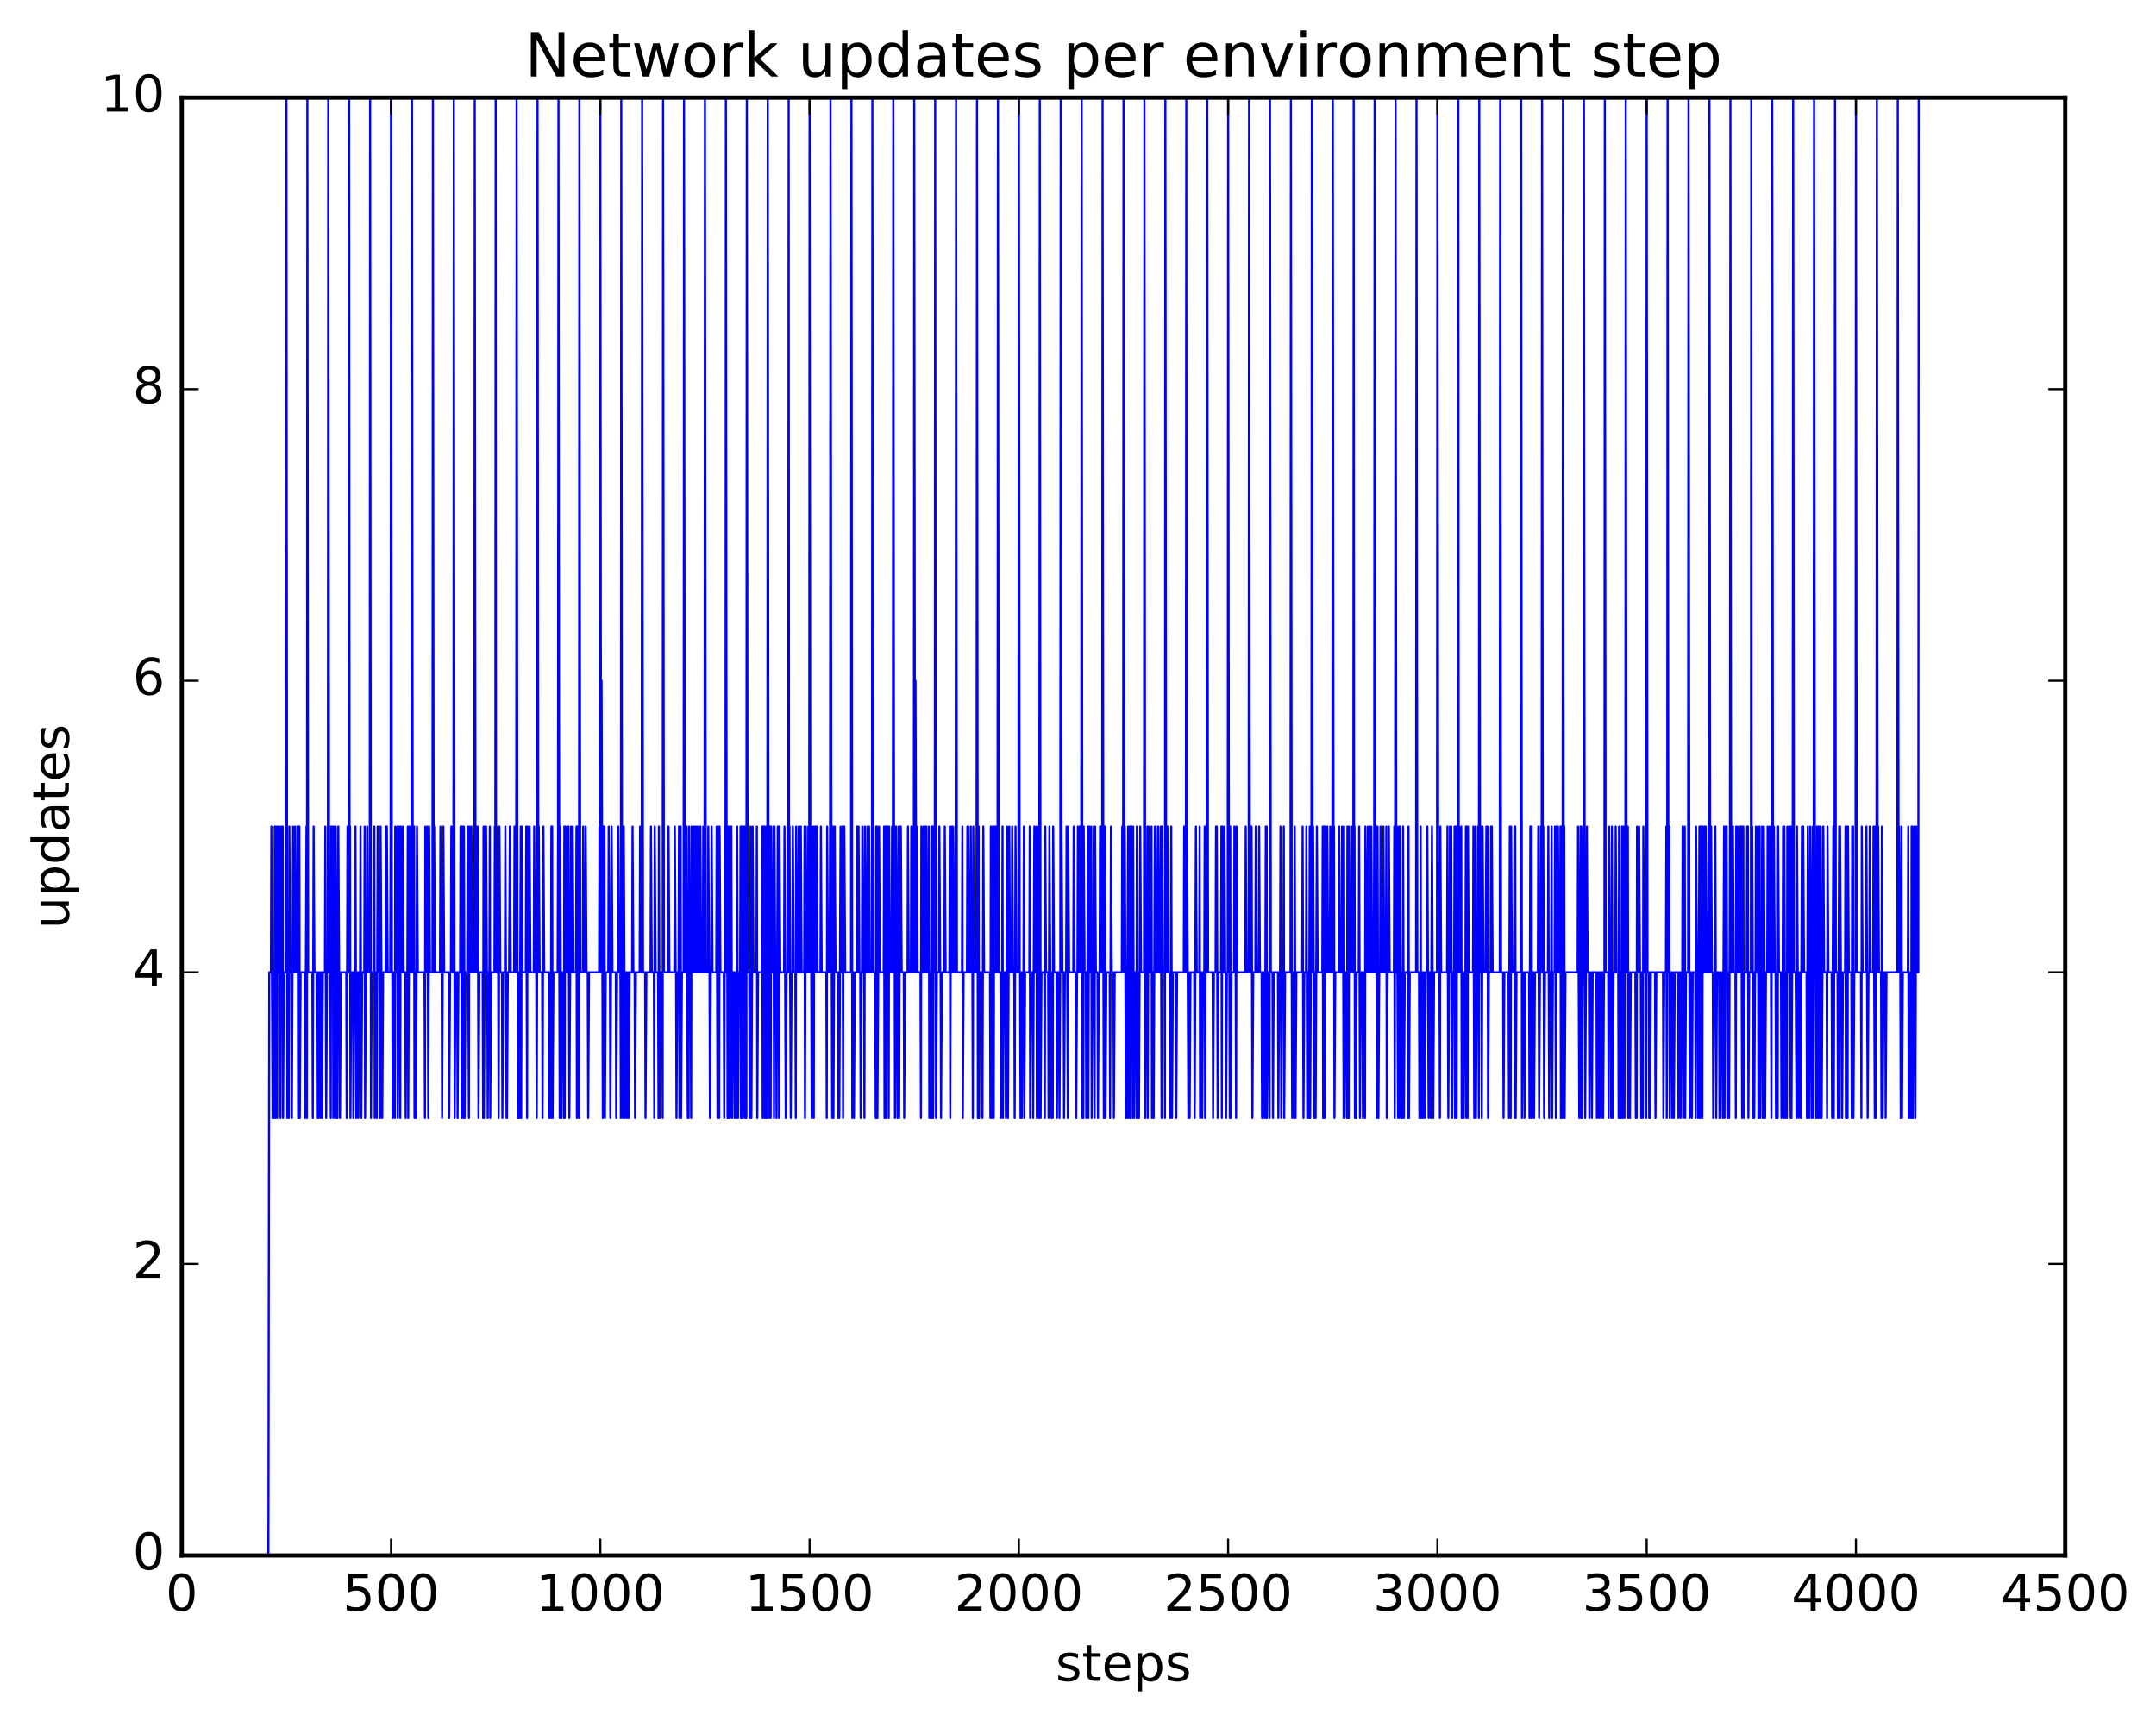 <?xml version="1.0" encoding="utf-8" standalone="no"?>
<!DOCTYPE svg PUBLIC "-//W3C//DTD SVG 1.1//EN"
  "http://www.w3.org/Graphics/SVG/1.1/DTD/svg11.dtd">
<!-- Created with matplotlib (http://matplotlib.org/) -->
<svg height="408pt" version="1.1" viewBox="0 0 511 408" width="511pt" xmlns="http://www.w3.org/2000/svg" xmlns:xlink="http://www.w3.org/1999/xlink">
 <defs>
  <style type="text/css">
*{stroke-linecap:butt;stroke-linejoin:round;stroke-miterlimit:100000;}
  </style>
 </defs>
 <g id="figure_1">
  <g id="patch_1">
   <path d="M 0 408.169 
L 511.954 408.169 
L 511.954 0 
L 0 0 
z
" style="fill:#ffffff;"/>
  </g>
  <g id="axes_1">
   <g id="patch_2">
    <path d="M 43.084 368.742 
L 489.484 368.742 
L 489.484 23.142 
L 43.084 23.142 
z
" style="fill:#ffffff;"/>
   </g>
   <g id="line2d_1">
    <path clip-path="url(#p89412a1f2b)" d="M 43.183 368.742 
L 63.618 368.742 
L 63.817 230.502 
L 64.213 230.502 
L 64.313 195.942 
L 64.61 265.062 
L 64.809 230.502 
L 64.908 230.502 
L 65.007 265.062 
L 65.106 195.942 
L 65.305 265.062 
L 65.404 195.942 
L 65.701 265.062 
L 65.801 195.942 
L 65.999 230.502 
L 66.098 230.502 
L 66.197 195.942 
L 66.495 265.062 
L 66.693 195.942 
L 66.892 230.502 
L 66.991 195.942 
L 67.09 265.062 
L 67.289 230.502 
L 67.785 230.502 
L 67.884 23.142 
L 68.082 265.062 
L 68.281 230.502 
L 68.479 265.062 
L 68.578 195.942 
L 68.777 230.502 
L 69.074 230.502 
L 69.173 265.062 
L 69.471 195.942 
L 69.669 230.502 
L 69.868 230.502 
L 69.967 195.942 
L 70.165 230.502 
L 70.463 230.502 
L 70.562 195.942 
L 70.661 265.062 
L 70.761 195.942 
L 70.86 265.062 
L 70.959 195.942 
L 71.058 265.062 
L 71.257 230.502 
L 72.249 230.502 
L 72.348 265.062 
L 72.645 195.942 
L 72.745 265.062 
L 72.844 23.142 
L 73.042 230.502 
L 74.034 230.502 
L 74.133 265.062 
L 74.332 195.942 
L 74.53 230.502 
L 75.026 230.502 
L 75.125 265.062 
L 75.324 230.502 
L 75.423 265.062 
L 75.621 230.502 
L 75.82 230.502 
L 75.919 265.062 
L 76.117 230.502 
L 76.217 230.502 
L 76.316 265.062 
L 76.514 230.502 
L 77.01 230.502 
L 77.109 195.942 
L 77.308 265.062 
L 77.506 230.502 
L 77.705 230.502 
L 77.804 23.142 
L 78.002 230.502 
L 78.3 230.502 
L 78.399 265.062 
L 78.498 195.942 
L 78.697 230.502 
L 78.796 230.502 
L 78.895 195.942 
L 78.994 265.062 
L 79.193 195.942 
L 79.49 265.062 
L 79.589 195.942 
L 79.887 265.062 
L 79.986 265.062 
L 80.185 195.942 
L 80.383 230.502 
L 80.482 230.502 
L 80.581 265.062 
L 80.78 230.502 
L 82.069 230.502 
L 82.169 265.062 
L 82.367 195.942 
L 82.565 230.502 
L 82.665 230.502 
L 82.764 23.142 
L 82.863 230.502 
L 82.962 195.942 
L 83.061 265.062 
L 83.26 230.502 
L 83.657 230.502 
L 83.756 265.062 
L 83.954 230.502 
L 84.153 230.502 
L 84.252 195.942 
L 84.45 265.062 
L 84.649 230.502 
L 84.847 230.502 
L 84.946 265.062 
L 85.145 230.502 
L 85.343 230.502 
L 85.442 195.942 
L 85.641 265.062 
L 85.839 230.502 
L 86.335 230.502 
L 86.434 195.942 
L 86.533 265.062 
L 86.732 230.502 
L 86.93 230.502 
L 87.029 195.942 
L 87.228 230.502 
L 87.625 230.502 
L 87.724 23.142 
L 87.922 265.062 
L 88.121 230.502 
L 88.617 230.502 
L 88.716 195.942 
L 88.815 265.062 
L 89.013 230.502 
L 89.212 230.502 
L 89.311 265.062 
L 89.509 195.942 
L 89.708 230.502 
L 90.005 230.502 
L 90.105 265.062 
L 90.204 195.942 
L 90.402 230.502 
L 90.501 230.502 
L 90.601 265.062 
L 90.799 230.502 
L 91.394 230.502 
L 91.493 195.942 
L 91.593 230.502 
L 91.692 195.942 
L 91.89 230.502 
L 92.485 230.502 
L 92.585 195.942 
L 92.684 23.142 
L 92.882 230.502 
L 92.981 230.502 
L 93.081 265.062 
L 93.279 230.502 
L 93.477 230.502 
L 93.577 265.062 
L 93.676 195.942 
L 93.874 230.502 
L 94.073 230.502 
L 94.172 195.942 
L 94.271 265.062 
L 94.569 195.942 
L 94.866 265.062 
L 94.965 195.942 
L 95.164 230.502 
L 95.362 230.502 
L 95.461 195.942 
L 95.66 230.502 
L 96.057 230.502 
L 96.156 265.062 
L 96.354 230.502 
L 96.553 230.502 
L 96.652 195.942 
L 96.751 265.062 
L 97.049 195.942 
L 97.247 230.502 
L 97.545 230.502 
L 97.644 23.142 
L 97.842 230.502 
L 98.041 230.502 
L 98.14 195.942 
L 98.239 265.062 
L 98.437 230.502 
L 98.537 230.502 
L 98.636 265.062 
L 98.834 195.942 
L 99.033 230.502 
L 100.62 230.502 
L 100.719 265.062 
L 100.818 195.942 
L 101.017 230.502 
L 101.215 230.502 
L 101.314 195.942 
L 101.513 265.062 
L 101.711 195.942 
L 101.909 230.502 
L 102.505 230.502 
L 102.604 23.142 
L 102.802 230.502 
L 102.901 195.942 
L 103.1 230.502 
L 104.29 230.502 
L 104.389 195.942 
L 104.588 230.502 
L 104.687 230.502 
L 104.786 265.062 
L 105.084 195.942 
L 105.282 230.502 
L 106.373 230.502 
L 106.473 265.062 
L 106.671 230.502 
L 106.869 230.502 
L 106.969 195.942 
L 107.167 230.502 
L 107.266 230.502 
L 107.365 195.942 
L 107.465 230.502 
L 107.564 23.142 
L 107.762 265.062 
L 107.961 230.502 
L 108.357 230.502 
L 108.457 265.062 
L 108.655 230.502 
L 109.052 230.502 
L 109.151 195.942 
L 109.25 230.502 
L 109.349 195.942 
L 109.449 265.062 
L 109.647 195.942 
L 109.845 265.062 
L 109.945 195.942 
L 110.143 265.062 
L 110.341 230.502 
L 110.738 230.502 
L 110.837 195.942 
L 111.135 265.062 
L 111.234 195.942 
L 111.433 230.502 
L 111.631 230.502 
L 111.73 195.942 
L 111.929 230.502 
L 112.425 230.502 
L 112.524 23.142 
L 112.722 230.502 
L 112.821 195.942 
L 113.02 230.502 
L 113.119 230.502 
L 113.218 195.942 
L 113.417 265.062 
L 113.615 230.502 
L 114.409 230.502 
L 114.508 265.062 
L 114.607 195.942 
L 114.706 265.062 
L 115.004 195.942 
L 115.103 230.502 
L 115.202 195.942 
L 115.401 230.502 
L 115.5 230.502 
L 115.599 265.062 
L 115.797 230.502 
L 115.996 230.502 
L 116.095 195.942 
L 116.194 265.062 
L 116.393 230.502 
L 117.186 230.502 
L 117.285 195.942 
L 117.385 230.502 
L 117.484 23.142 
L 117.583 230.502 
L 117.682 195.942 
L 117.881 230.502 
L 118.079 230.502 
L 118.178 265.062 
L 118.377 195.942 
L 118.575 230.502 
L 118.972 230.502 
L 119.071 265.062 
L 119.269 230.502 
L 119.666 230.502 
L 119.765 195.942 
L 120.063 265.062 
L 120.162 265.062 
L 120.361 230.502 
L 120.658 230.502 
L 120.857 195.942 
L 121.055 230.502 
L 121.849 230.502 
L 121.948 195.942 
L 122.146 230.502 
L 122.345 230.502 
L 122.444 23.142 
L 122.642 230.502 
L 122.741 230.502 
L 122.841 265.062 
L 123.039 230.502 
L 123.138 265.062 
L 123.436 195.942 
L 123.535 265.062 
L 123.634 195.942 
L 123.833 230.502 
L 124.626 230.502 
L 124.725 195.942 
L 124.924 265.062 
L 125.023 195.942 
L 125.221 230.502 
L 125.42 230.502 
L 125.519 195.942 
L 125.717 230.502 
L 126.511 230.502 
L 126.61 195.942 
L 126.809 230.502 
L 127.106 230.502 
L 127.205 265.062 
L 127.305 230.502 
L 127.404 23.142 
L 127.602 230.502 
L 127.701 195.942 
L 127.9 230.502 
L 128.495 230.502 
L 128.594 265.062 
L 128.793 195.942 
L 128.991 230.502 
L 130.082 230.502 
L 130.181 265.062 
L 130.38 230.502 
L 130.479 230.502 
L 130.578 265.062 
L 130.677 195.942 
L 130.777 230.502 
L 130.876 195.942 
L 130.975 265.062 
L 131.173 230.502 
L 132.165 230.502 
L 132.265 195.942 
L 132.364 23.142 
L 132.562 230.502 
L 132.661 265.062 
L 132.761 195.942 
L 133.058 265.062 
L 133.257 230.502 
L 133.554 230.502 
L 133.653 265.062 
L 133.753 195.942 
L 133.852 265.062 
L 133.951 195.942 
L 134.149 230.502 
L 134.249 230.502 
L 134.447 195.942 
L 134.645 230.502 
L 134.745 195.942 
L 134.943 265.062 
L 135.141 230.502 
L 135.241 230.502 
L 135.34 195.942 
L 135.538 230.502 
L 135.637 230.502 
L 135.737 195.942 
L 135.935 230.502 
L 136.53 230.502 
L 136.629 195.942 
L 136.729 265.062 
L 136.828 195.942 
L 137.026 230.502 
L 137.125 230.502 
L 137.225 265.062 
L 137.324 23.142 
L 137.522 230.502 
L 138.117 230.502 
L 138.217 195.942 
L 138.415 230.502 
L 138.713 230.502 
L 138.812 195.942 
L 139.01 230.502 
L 139.308 230.502 
L 139.407 265.062 
L 139.605 230.502 
L 141.986 230.502 
L 142.085 195.942 
L 142.185 230.502 
L 142.284 23.142 
L 142.482 230.502 
L 142.581 161.382 
L 142.78 230.502 
L 142.879 265.062 
L 143.077 195.942 
L 143.177 230.502 
L 143.276 195.942 
L 143.375 265.062 
L 143.573 230.502 
L 144.169 230.502 
L 144.268 195.942 
L 144.466 230.502 
L 144.565 230.502 
L 144.665 265.062 
L 144.962 195.942 
L 145.161 230.502 
L 145.954 230.502 
L 146.053 265.062 
L 146.252 230.502 
L 146.45 230.502 
L 146.549 195.942 
L 146.748 230.502 
L 147.045 230.502 
L 147.145 265.062 
L 147.244 23.142 
L 147.442 230.502 
L 147.541 230.502 
L 147.641 265.062 
L 147.839 195.942 
L 148.137 265.062 
L 148.335 230.502 
L 148.533 230.502 
L 148.633 265.062 
L 148.831 230.502 
L 148.93 230.502 
L 149.029 265.062 
L 149.228 230.502 
L 149.823 230.502 
L 149.922 195.942 
L 150.121 230.502 
L 150.418 230.502 
L 150.517 265.062 
L 150.716 230.502 
L 151.609 230.502 
L 151.708 195.942 
L 151.906 230.502 
L 152.005 230.502 
L 152.105 195.942 
L 152.204 23.142 
L 152.402 230.502 
L 152.898 230.502 
L 152.997 265.062 
L 153.196 230.502 
L 154.188 230.502 
L 154.287 195.942 
L 154.485 230.502 
L 154.981 230.502 
L 155.081 265.062 
L 155.18 195.942 
L 155.378 230.502 
L 155.973 230.502 
L 156.073 265.062 
L 156.172 195.942 
L 156.37 265.062 
L 156.569 230.502 
L 156.965 230.502 
L 157.065 265.062 
L 157.164 23.142 
L 157.362 230.502 
L 158.354 230.502 
L 158.453 195.942 
L 158.652 230.502 
L 159.842 230.502 
L 159.941 195.942 
L 160.14 230.502 
L 160.239 230.502 
L 160.338 265.062 
L 160.537 230.502 
L 160.834 230.502 
L 160.933 195.942 
L 161.033 265.062 
L 161.132 195.942 
L 161.231 230.502 
L 161.33 195.942 
L 161.429 265.062 
L 161.628 230.502 
L 162.025 230.502 
L 162.124 23.142 
L 162.322 230.502 
L 162.421 195.942 
L 162.62 230.502 
L 162.719 195.942 
L 163.017 265.062 
L 163.116 230.502 
L 163.215 265.062 
L 163.314 195.942 
L 163.513 230.502 
L 163.711 230.502 
L 163.81 265.062 
L 163.909 195.942 
L 164.108 230.502 
L 164.306 230.502 
L 164.405 195.942 
L 164.604 230.502 
L 164.703 230.502 
L 164.802 195.942 
L 165.001 230.502 
L 165.1 230.502 
L 165.199 195.942 
L 165.397 230.502 
L 165.596 230.502 
L 165.695 195.942 
L 165.893 230.502 
L 165.993 195.942 
L 166.191 230.502 
L 166.588 230.502 
L 166.687 195.942 
L 166.885 230.502 
L 166.985 230.502 
L 167.084 23.142 
L 167.282 230.502 
L 167.778 230.502 
L 167.877 195.942 
L 168.076 230.502 
L 168.175 230.502 
L 168.274 265.062 
L 168.473 230.502 
L 168.572 230.502 
L 168.671 195.942 
L 168.869 230.502 
L 169.762 230.502 
L 169.861 195.942 
L 170.06 265.062 
L 170.258 195.942 
L 170.457 265.062 
L 170.556 195.942 
L 170.754 230.502 
L 171.548 230.502 
L 171.647 265.062 
L 171.845 195.942 
L 171.945 230.502 
L 172.044 23.142 
L 172.242 230.502 
L 172.341 195.942 
L 172.441 265.062 
L 172.54 195.942 
L 172.639 265.062 
L 172.738 230.502 
L 172.837 265.062 
L 172.937 195.942 
L 173.036 265.062 
L 173.333 195.942 
L 173.532 265.062 
L 173.73 230.502 
L 174.028 230.502 
L 174.127 265.062 
L 174.325 230.502 
L 174.524 230.502 
L 174.623 265.062 
L 174.722 195.942 
L 174.921 265.062 
L 175.119 230.502 
L 175.417 230.502 
L 175.516 195.942 
L 175.615 265.062 
L 175.714 195.942 
L 175.813 265.062 
L 176.012 195.942 
L 176.111 265.062 
L 176.21 195.942 
L 176.409 230.502 
L 176.508 195.942 
L 176.607 265.062 
L 176.706 195.942 
L 176.905 265.062 
L 177.004 23.142 
L 177.202 230.502 
L 177.599 230.502 
L 177.698 265.062 
L 177.897 195.942 
L 178.095 265.062 
L 178.393 195.942 
L 178.591 230.502 
L 179.285 230.502 
L 179.385 195.942 
L 179.484 265.062 
L 179.682 230.502 
L 180.575 230.502 
L 180.674 195.942 
L 180.773 265.062 
L 180.873 195.942 
L 180.972 230.502 
L 181.071 195.942 
L 181.17 265.062 
L 181.269 195.942 
L 181.567 265.062 
L 181.666 195.942 
L 181.765 265.062 
L 181.865 230.502 
L 181.964 23.142 
L 182.162 230.502 
L 182.261 265.062 
L 182.46 195.942 
L 182.658 265.062 
L 182.757 195.942 
L 182.956 230.502 
L 183.253 230.502 
L 183.353 195.942 
L 183.452 265.062 
L 183.551 195.942 
L 183.749 230.502 
L 183.948 230.502 
L 184.047 265.062 
L 184.345 195.942 
L 184.444 230.502 
L 184.543 195.942 
L 184.642 265.062 
L 184.741 195.942 
L 184.94 230.502 
L 185.833 230.502 
L 185.932 195.942 
L 186.229 265.062 
L 186.428 230.502 
L 186.626 230.502 
L 186.725 195.942 
L 186.825 230.502 
L 186.924 23.142 
L 187.023 230.502 
L 187.122 195.942 
L 187.42 265.062 
L 187.618 230.502 
L 187.817 230.502 
L 187.916 195.942 
L 188.114 230.502 
L 188.511 230.502 
L 188.61 265.062 
L 188.709 195.942 
L 188.908 230.502 
L 189.205 230.502 
L 189.305 195.942 
L 189.503 230.502 
L 189.602 195.942 
L 189.701 230.502 
L 189.801 195.942 
L 189.999 230.502 
L 190.594 230.502 
L 190.693 195.942 
L 190.793 265.062 
L 190.991 195.942 
L 191.189 230.502 
L 191.487 230.502 
L 191.586 195.942 
L 191.785 230.502 
L 191.884 23.142 
L 192.082 230.502 
L 192.181 195.942 
L 192.38 265.062 
L 192.578 195.942 
L 192.876 265.062 
L 192.975 195.942 
L 193.173 230.502 
L 193.273 195.942 
L 193.471 230.502 
L 193.57 195.942 
L 193.769 230.502 
L 194.463 230.502 
L 194.562 195.942 
L 194.761 230.502 
L 195.852 230.502 
L 195.951 265.062 
L 196.05 195.942 
L 196.249 230.502 
L 196.645 230.502 
L 196.745 195.942 
L 196.844 23.142 
L 197.042 195.942 
L 197.241 265.062 
L 197.439 195.942 
L 197.538 265.062 
L 197.836 195.942 
L 198.034 230.502 
L 198.629 230.502 
L 198.729 265.062 
L 198.828 230.502 
L 198.927 265.062 
L 199.225 195.942 
L 199.423 230.502 
L 199.621 230.502 
L 199.721 195.942 
L 199.82 265.062 
L 199.919 195.942 
L 200.018 230.502 
L 200.117 195.942 
L 200.316 230.502 
L 201.705 230.502 
L 201.804 23.142 
L 202.002 265.062 
L 202.201 230.502 
L 202.3 230.502 
L 202.399 265.062 
L 202.597 230.502 
L 203.093 230.502 
L 203.193 195.942 
L 203.391 230.502 
L 203.49 195.942 
L 203.689 230.502 
L 203.887 230.502 
L 203.986 265.062 
L 204.185 230.502 
L 204.284 230.502 
L 204.383 195.942 
L 204.581 230.502 
L 204.78 230.502 
L 204.879 265.062 
L 204.978 195.942 
L 205.177 230.502 
L 205.474 230.502 
L 205.573 195.942 
L 205.772 230.502 
L 205.871 230.502 
L 205.97 195.942 
L 206.169 230.502 
L 206.665 230.502 
L 206.764 23.142 
L 206.962 230.502 
L 207.458 230.502 
L 207.557 265.062 
L 207.657 195.942 
L 207.756 265.062 
L 207.855 195.942 
L 207.954 265.062 
L 208.153 230.502 
L 208.252 230.502 
L 208.351 195.942 
L 208.549 230.502 
L 209.442 230.502 
L 209.541 195.942 
L 209.641 265.062 
L 209.74 195.942 
L 209.839 265.062 
L 209.938 195.942 
L 210.037 265.062 
L 210.137 195.942 
L 210.335 230.502 
L 210.434 195.942 
L 210.633 265.062 
L 210.732 195.942 
L 210.93 230.502 
L 211.327 230.502 
L 211.426 195.942 
L 211.625 230.502 
L 211.724 23.142 
L 211.922 230.502 
L 212.021 195.942 
L 212.121 265.062 
L 212.418 195.942 
L 212.716 265.062 
L 213.013 195.942 
L 213.113 265.062 
L 213.311 195.942 
L 213.41 230.502 
L 213.509 195.942 
L 213.708 230.502 
L 214.204 230.502 
L 214.303 265.062 
L 214.501 230.502 
L 215.097 230.502 
L 215.196 195.942 
L 215.394 230.502 
L 215.89 230.502 
L 215.989 195.942 
L 216.188 230.502 
L 216.386 230.502 
L 216.485 195.942 
L 216.585 230.502 
L 216.684 23.142 
L 216.882 230.502 
L 216.981 161.382 
L 217.18 230.502 
L 217.279 195.942 
L 217.477 230.502 
L 218.172 230.502 
L 218.271 265.062 
L 218.37 195.942 
L 218.569 230.502 
L 218.767 230.502 
L 218.866 195.942 
L 219.065 230.502 
L 219.164 230.502 
L 219.263 195.942 
L 219.461 230.502 
L 219.561 195.942 
L 219.759 230.502 
L 220.057 230.502 
L 220.156 195.942 
L 220.255 265.062 
L 220.453 230.502 
L 220.553 230.502 
L 220.652 265.062 
L 220.85 195.942 
L 220.949 265.062 
L 221.049 195.942 
L 221.148 265.062 
L 221.346 195.942 
L 221.545 230.502 
L 221.644 23.142 
L 221.842 265.062 
L 222.041 230.502 
L 222.537 230.502 
L 222.636 195.942 
L 222.834 230.502 
L 222.933 230.502 
L 223.033 265.062 
L 223.231 230.502 
L 223.826 230.502 
L 223.925 195.942 
L 224.124 230.502 
L 225.017 230.502 
L 225.116 195.942 
L 225.215 265.062 
L 225.413 195.942 
L 225.612 230.502 
L 225.711 230.502 
L 225.81 195.942 
L 226.009 230.502 
L 226.306 230.502 
L 226.405 195.942 
L 226.505 230.502 
L 226.604 23.142 
L 226.802 230.502 
L 227.993 230.502 
L 228.092 195.942 
L 228.191 265.062 
L 228.389 230.502 
L 229.183 230.502 
L 229.282 195.942 
L 229.381 230.502 
L 229.481 195.942 
L 229.679 230.502 
L 229.977 230.502 
L 230.076 195.942 
L 230.274 230.502 
L 230.473 230.502 
L 230.572 265.062 
L 230.671 195.942 
L 230.869 230.502 
L 231.365 230.502 
L 231.465 195.942 
L 231.564 23.142 
L 231.762 265.062 
L 231.961 195.942 
L 232.06 265.062 
L 232.258 230.502 
L 232.754 230.502 
L 232.853 265.062 
L 233.052 195.942 
L 233.25 230.502 
L 234.639 230.502 
L 234.738 265.062 
L 234.837 195.942 
L 235.036 265.062 
L 235.234 195.942 
L 235.532 265.062 
L 235.631 195.942 
L 235.73 230.502 
L 235.829 195.942 
L 236.028 230.502 
L 236.127 195.942 
L 236.325 230.502 
L 236.425 230.502 
L 236.524 23.142 
L 236.722 230.502 
L 237.119 230.502 
L 237.218 265.062 
L 237.417 230.502 
L 237.516 230.502 
L 237.615 195.942 
L 237.714 265.062 
L 237.913 230.502 
L 238.309 230.502 
L 238.409 265.062 
L 238.706 195.942 
L 238.905 265.062 
L 239.202 195.942 
L 239.401 230.502 
L 239.797 230.502 
L 239.897 195.942 
L 240.095 230.502 
L 240.393 230.502 
L 240.492 265.062 
L 240.69 195.942 
L 240.889 230.502 
L 241.385 230.502 
L 241.484 23.142 
L 241.682 230.502 
L 241.781 230.502 
L 241.881 265.062 
L 242.079 230.502 
L 242.178 265.062 
L 242.377 230.502 
L 242.575 230.502 
L 242.674 195.942 
L 242.773 265.062 
L 242.972 230.502 
L 243.964 230.502 
L 244.063 195.942 
L 244.162 265.062 
L 244.361 230.502 
L 244.757 230.502 
L 244.857 265.062 
L 245.154 195.942 
L 245.353 230.502 
L 245.551 230.502 
L 245.65 195.942 
L 245.749 265.062 
L 245.948 230.502 
L 246.047 230.502 
L 246.146 195.942 
L 246.245 265.062 
L 246.345 195.942 
L 246.444 23.142 
L 246.642 265.062 
L 246.841 230.502 
L 247.535 230.502 
L 247.634 265.062 
L 247.733 195.942 
L 247.932 230.502 
L 248.428 230.502 
L 248.527 265.062 
L 248.725 195.942 
L 248.924 230.502 
L 249.122 230.502 
L 249.221 265.062 
L 249.42 230.502 
L 249.519 265.062 
L 249.618 195.942 
L 249.817 230.502 
L 250.412 230.502 
L 250.511 265.062 
L 250.709 230.502 
L 251.007 230.502 
L 251.106 265.062 
L 251.305 230.502 
L 251.404 23.142 
L 251.602 195.942 
L 251.801 230.502 
L 252.098 230.502 
L 252.197 265.062 
L 252.396 230.502 
L 252.693 230.502 
L 252.793 195.942 
L 253.09 265.062 
L 253.189 195.942 
L 253.388 230.502 
L 254.38 230.502 
L 254.479 195.942 
L 254.677 230.502 
L 254.975 230.502 
L 255.074 265.062 
L 255.273 230.502 
L 255.372 230.502 
L 255.471 195.942 
L 255.669 230.502 
L 255.769 230.502 
L 255.868 195.942 
L 256.066 230.502 
L 256.265 230.502 
L 256.364 23.142 
L 256.562 265.062 
L 256.661 195.942 
L 256.761 265.062 
L 256.86 195.942 
L 257.058 230.502 
L 257.356 230.502 
L 257.455 265.062 
L 257.653 230.502 
L 257.753 230.502 
L 257.852 195.942 
L 257.951 265.062 
L 258.149 195.942 
L 258.348 230.502 
L 258.546 230.502 
L 258.645 195.942 
L 258.745 265.062 
L 258.943 230.502 
L 259.141 230.502 
L 259.241 195.942 
L 259.439 265.062 
L 259.538 195.942 
L 259.737 230.502 
L 260.133 230.502 
L 260.233 265.062 
L 260.431 230.502 
L 260.629 230.502 
L 260.729 195.942 
L 260.927 230.502 
L 261.026 195.942 
L 261.225 230.502 
L 261.324 23.142 
L 261.522 230.502 
L 261.621 265.062 
L 261.919 195.942 
L 262.018 265.062 
L 262.217 230.502 
L 263.01 230.502 
L 263.109 265.062 
L 263.308 195.942 
L 263.506 230.502 
L 263.903 230.502 
L 264.002 265.062 
L 264.201 230.502 
L 265.887 230.502 
L 265.986 195.942 
L 266.185 230.502 
L 266.284 23.142 
L 266.482 230.502 
L 266.581 195.942 
L 266.879 265.062 
L 266.978 230.502 
L 267.077 265.062 
L 267.375 195.942 
L 267.474 265.062 
L 267.772 195.942 
L 267.871 265.062 
L 267.97 195.942 
L 268.169 230.502 
L 268.268 195.942 
L 268.466 265.062 
L 268.565 195.942 
L 268.764 265.062 
L 268.962 230.502 
L 269.26 230.502 
L 269.359 265.062 
L 269.458 195.942 
L 269.557 265.062 
L 269.756 230.502 
L 269.855 230.502 
L 269.954 265.062 
L 270.252 195.942 
L 270.45 230.502 
L 271.145 230.502 
L 271.244 23.142 
L 271.442 265.062 
L 271.641 230.502 
L 271.839 230.502 
L 271.938 195.942 
L 272.037 265.062 
L 272.236 195.942 
L 272.434 230.502 
L 272.831 230.502 
L 272.93 195.942 
L 273.029 265.062 
L 273.228 230.502 
L 273.327 230.502 
L 273.426 265.062 
L 273.724 195.942 
L 273.823 230.502 
L 273.922 195.942 
L 274.121 230.502 
L 274.418 230.502 
L 274.517 195.942 
L 274.716 230.502 
L 275.013 230.502 
L 275.113 195.942 
L 275.311 265.062 
L 275.41 195.942 
L 275.609 230.502 
L 276.005 230.502 
L 276.105 265.062 
L 276.204 23.142 
L 276.402 230.502 
L 276.601 230.502 
L 276.7 195.942 
L 276.898 230.502 
L 277.295 230.502 
L 277.394 265.062 
L 277.593 195.942 
L 277.791 265.062 
L 277.989 230.502 
L 278.684 230.502 
L 278.783 265.062 
L 278.981 230.502 
L 280.569 230.502 
L 280.668 195.942 
L 280.866 230.502 
L 281.065 230.502 
L 281.164 23.142 
L 281.263 230.502 
L 281.362 195.942 
L 281.66 265.062 
L 281.858 230.502 
L 281.957 265.062 
L 282.156 230.502 
L 283.049 230.502 
L 283.148 265.062 
L 283.445 195.942 
L 283.644 230.502 
L 284.239 230.502 
L 284.338 195.942 
L 284.437 265.062 
L 284.636 230.502 
L 284.834 230.502 
L 284.933 265.062 
L 285.132 230.502 
L 285.429 230.502 
L 285.529 195.942 
L 285.628 265.062 
L 285.826 195.942 
L 286.025 230.502 
L 286.124 23.142 
L 286.322 230.502 
L 287.413 230.502 
L 287.513 265.062 
L 287.711 230.502 
L 288.108 230.502 
L 288.207 195.942 
L 288.306 230.502 
L 288.405 195.942 
L 288.604 265.062 
L 288.802 230.502 
L 289.397 230.502 
L 289.497 195.942 
L 289.596 265.062 
L 289.695 195.942 
L 289.893 230.502 
L 290.092 230.502 
L 290.191 195.942 
L 290.389 230.502 
L 290.489 230.502 
L 290.588 265.062 
L 290.786 230.502 
L 290.985 230.502 
L 291.084 23.142 
L 291.282 230.502 
L 291.381 230.502 
L 291.481 265.062 
L 291.58 195.942 
L 291.679 265.062 
L 291.877 230.502 
L 292.473 230.502 
L 292.572 195.942 
L 292.77 230.502 
L 292.869 230.502 
L 292.969 265.062 
L 293.068 195.942 
L 293.266 230.502 
L 295.151 230.502 
L 295.25 195.942 
L 295.449 230.502 
L 295.945 230.502 
L 296.044 23.142 
L 296.242 230.502 
L 296.341 230.502 
L 296.441 195.942 
L 296.54 230.502 
L 296.639 195.942 
L 296.837 265.062 
L 297.036 230.502 
L 297.532 230.502 
L 297.631 195.942 
L 297.829 230.502 
L 298.325 230.502 
L 298.425 195.942 
L 298.623 230.502 
L 299.02 230.502 
L 299.119 265.062 
L 299.218 230.502 
L 299.317 265.062 
L 299.516 230.502 
L 299.714 230.502 
L 299.813 265.062 
L 300.012 195.942 
L 300.111 265.062 
L 300.21 195.942 
L 300.309 265.062 
L 300.508 230.502 
L 300.805 230.502 
L 300.905 265.062 
L 301.004 23.142 
L 301.202 230.502 
L 301.599 230.502 
L 301.698 265.062 
L 301.897 230.502 
L 302.889 230.502 
L 302.988 265.062 
L 303.186 230.502 
L 303.385 230.502 
L 303.484 195.942 
L 303.682 265.062 
L 303.881 230.502 
L 304.178 230.502 
L 304.277 195.942 
L 304.377 265.062 
L 304.575 230.502 
L 305.865 230.502 
L 305.964 23.142 
L 306.162 230.502 
L 306.261 265.062 
L 306.46 230.502 
L 306.658 230.502 
L 306.757 265.062 
L 306.857 195.942 
L 307.055 265.062 
L 307.253 230.502 
L 308.642 230.502 
L 308.741 195.942 
L 308.94 265.062 
L 309.138 230.502 
L 309.535 230.502 
L 309.634 195.942 
L 309.833 265.062 
L 310.031 230.502 
L 310.13 230.502 
L 310.229 265.062 
L 310.428 195.942 
L 310.527 265.062 
L 310.825 195.942 
L 310.924 23.142 
L 311.122 230.502 
L 311.221 195.942 
L 311.519 265.062 
L 311.717 230.502 
L 311.817 265.062 
L 312.114 195.942 
L 312.313 230.502 
L 313.404 230.502 
L 313.503 195.942 
L 313.602 265.062 
L 313.701 195.942 
L 313.801 265.062 
L 313.9 195.942 
L 313.999 265.062 
L 314.197 195.942 
L 314.396 230.502 
L 314.495 230.502 
L 314.594 195.942 
L 314.793 230.502 
L 315.189 230.502 
L 315.289 195.942 
L 315.487 230.502 
L 315.785 230.502 
L 315.884 23.142 
L 316.082 230.502 
L 316.181 195.942 
L 316.281 265.062 
L 316.479 230.502 
L 317.273 230.502 
L 317.372 195.942 
L 317.57 230.502 
L 317.967 230.502 
L 318.066 195.942 
L 318.265 230.502 
L 318.364 230.502 
L 318.463 265.062 
L 318.562 195.942 
L 318.661 265.062 
L 318.86 230.502 
L 319.157 230.502 
L 319.257 265.062 
L 319.356 195.942 
L 319.455 265.062 
L 319.554 230.502 
L 319.653 265.062 
L 319.753 195.942 
L 319.951 230.502 
L 320.249 230.502 
L 320.447 195.942 
L 320.645 230.502 
L 320.745 230.502 
L 320.844 23.142 
L 320.943 230.502 
L 321.042 195.942 
L 321.141 265.062 
L 321.241 230.502 
L 321.34 265.062 
L 321.538 230.502 
L 322.034 230.502 
L 322.133 195.942 
L 322.332 265.062 
L 322.53 230.502 
L 322.927 230.502 
L 323.026 265.062 
L 323.225 230.502 
L 323.423 230.502 
L 323.522 265.062 
L 323.621 195.942 
L 323.82 230.502 
L 324.018 230.502 
L 324.217 195.942 
L 324.415 230.502 
L 324.514 230.502 
L 324.613 195.942 
L 324.812 230.502 
L 324.911 230.502 
L 325.01 195.942 
L 325.209 230.502 
L 325.605 230.502 
L 325.705 195.942 
L 325.804 23.142 
L 326.002 230.502 
L 326.101 230.502 
L 326.201 195.942 
L 326.3 265.062 
L 326.498 195.942 
L 326.697 265.062 
L 326.895 230.502 
L 327.093 230.502 
L 327.193 195.942 
L 327.391 230.502 
L 327.788 230.502 
L 327.887 195.942 
L 328.085 230.502 
L 328.482 230.502 
L 328.581 195.942 
L 328.681 265.062 
L 328.879 230.502 
L 329.077 230.502 
L 329.177 195.942 
L 329.375 230.502 
L 330.367 230.502 
L 330.466 195.942 
L 330.565 265.062 
L 330.665 195.942 
L 330.764 23.142 
L 330.962 230.502 
L 331.061 195.942 
L 331.359 265.062 
L 331.557 195.942 
L 331.657 265.062 
L 331.756 195.942 
L 331.954 230.502 
L 332.053 230.502 
L 332.153 265.062 
L 332.351 230.502 
L 332.45 265.062 
L 332.549 195.942 
L 332.748 265.062 
L 332.946 230.502 
L 333.641 230.502 
L 333.74 265.062 
L 333.839 195.942 
L 333.938 265.062 
L 334.137 230.502 
L 335.625 230.502 
L 335.724 23.142 
L 335.922 230.502 
L 336.319 230.502 
L 336.418 265.062 
L 336.517 230.502 
L 336.617 265.062 
L 336.716 195.942 
L 336.815 265.062 
L 337.013 230.502 
L 337.113 230.502 
L 337.212 265.062 
L 337.41 230.502 
L 337.609 230.502 
L 337.708 265.062 
L 337.906 230.502 
L 338.204 230.502 
L 338.303 195.942 
L 338.601 265.062 
L 338.799 230.502 
L 338.997 230.502 
L 339.097 265.062 
L 339.394 195.942 
L 339.692 265.062 
L 339.89 230.502 
L 340.585 230.502 
L 340.684 23.142 
L 340.882 230.502 
L 341.18 230.502 
L 341.279 265.062 
L 341.378 195.942 
L 341.577 230.502 
L 342.965 230.502 
L 343.065 195.942 
L 343.263 265.062 
L 343.461 230.502 
L 343.561 230.502 
L 343.66 195.942 
L 343.858 230.502 
L 343.957 195.942 
L 344.156 265.062 
L 344.354 230.502 
L 344.652 230.502 
L 344.751 195.942 
L 344.85 265.062 
L 344.949 195.942 
L 345.049 265.062 
L 345.148 195.942 
L 345.247 265.062 
L 345.346 195.942 
L 345.545 230.502 
L 345.644 23.142 
L 345.743 230.502 
L 345.842 195.942 
L 346.041 230.502 
L 346.239 230.502 
L 346.338 195.942 
L 346.437 265.062 
L 346.636 230.502 
L 346.834 230.502 
L 346.933 265.062 
L 347.132 230.502 
L 347.33 230.502 
L 347.429 195.942 
L 347.529 265.062 
L 347.628 195.942 
L 347.826 265.062 
L 347.925 195.942 
L 348.124 230.502 
L 349.116 230.502 
L 349.215 195.942 
L 349.413 265.062 
L 349.711 195.942 
L 349.81 265.062 
L 350.009 230.502 
L 350.207 230.502 
L 350.306 195.942 
L 350.505 265.062 
L 350.604 23.142 
L 350.802 230.502 
L 350.901 230.502 
L 351.001 195.942 
L 351.199 265.062 
L 351.397 195.942 
L 351.596 230.502 
L 352.092 230.502 
L 352.29 195.942 
L 352.489 230.502 
L 352.588 195.942 
L 352.687 265.062 
L 352.885 230.502 
L 353.282 230.502 
L 353.381 195.942 
L 353.481 230.502 
L 353.58 195.942 
L 353.778 230.502 
L 355.465 230.502 
L 355.564 23.142 
L 355.762 230.502 
L 356.258 230.502 
L 356.357 265.062 
L 356.556 230.502 
L 357.548 230.502 
L 357.647 265.062 
L 357.845 195.942 
L 358.044 265.062 
L 358.143 195.942 
L 358.341 230.502 
L 358.837 230.502 
L 358.937 195.942 
L 359.036 265.062 
L 359.135 195.942 
L 359.234 265.062 
L 359.433 230.502 
L 360.425 230.502 
L 360.524 23.142 
L 360.722 265.062 
L 360.921 230.502 
L 361.218 230.502 
L 361.317 265.062 
L 361.516 230.502 
L 362.409 230.502 
L 362.508 265.062 
L 362.706 195.942 
L 362.905 265.062 
L 363.004 195.942 
L 363.103 265.062 
L 363.301 230.502 
L 363.5 230.502 
L 363.599 265.062 
L 363.797 230.502 
L 364.492 230.502 
L 364.591 195.942 
L 364.789 265.062 
L 364.988 230.502 
L 365.087 230.502 
L 365.186 195.942 
L 365.385 230.502 
L 365.484 23.142 
L 365.682 230.502 
L 365.781 195.942 
L 365.98 265.062 
L 366.178 230.502 
L 366.873 230.502 
L 366.972 195.942 
L 367.17 265.062 
L 367.369 230.502 
L 367.666 230.502 
L 367.765 195.942 
L 367.865 265.062 
L 368.063 230.502 
L 368.46 230.502 
L 368.559 195.942 
L 368.757 265.062 
L 368.857 195.942 
L 369.055 230.502 
L 369.154 230.502 
L 369.253 195.942 
L 369.452 230.502 
L 369.749 230.502 
L 369.849 195.942 
L 369.948 265.062 
L 370.047 195.942 
L 370.146 265.062 
L 370.245 195.942 
L 370.345 265.062 
L 370.444 23.142 
L 370.642 230.502 
L 370.741 195.942 
L 370.841 265.062 
L 371.039 230.502 
L 373.916 230.502 
L 374.015 195.942 
L 374.313 265.062 
L 374.61 195.942 
L 374.709 265.062 
L 374.809 195.942 
L 374.908 265.062 
L 375.106 230.502 
L 375.305 230.502 
L 375.404 23.142 
L 375.602 230.502 
L 375.701 265.062 
L 375.9 230.502 
L 375.999 230.502 
L 376.098 195.942 
L 376.297 230.502 
L 376.594 230.502 
L 376.693 265.062 
L 376.892 230.502 
L 377.189 230.502 
L 377.289 265.062 
L 377.487 230.502 
L 378.38 230.502 
L 378.479 265.062 
L 378.677 230.502 
L 378.876 230.502 
L 378.975 265.062 
L 379.173 230.502 
L 379.372 230.502 
L 379.471 265.062 
L 379.669 230.502 
L 379.868 230.502 
L 379.967 265.062 
L 380.165 230.502 
L 380.265 230.502 
L 380.364 23.142 
L 380.562 230.502 
L 381.157 230.502 
L 381.257 265.062 
L 381.356 195.942 
L 381.554 230.502 
L 381.753 230.502 
L 381.852 265.062 
L 382.05 195.942 
L 382.249 265.062 
L 382.447 230.502 
L 382.844 230.502 
L 382.943 195.942 
L 383.141 230.502 
L 383.538 230.502 
L 383.637 265.062 
L 383.737 195.942 
L 383.836 265.062 
L 384.034 230.502 
L 384.133 230.502 
L 384.233 265.062 
L 384.431 195.942 
L 384.629 265.062 
L 384.729 195.942 
L 385.026 265.062 
L 385.125 195.942 
L 385.225 230.502 
L 385.324 23.142 
L 385.522 230.502 
L 385.721 230.502 
L 385.82 195.942 
L 385.919 265.062 
L 386.117 230.502 
L 386.217 230.502 
L 386.316 265.062 
L 386.514 230.502 
L 387.605 230.502 
L 387.705 265.062 
L 387.804 230.502 
L 387.903 265.062 
L 388.002 195.942 
L 388.201 230.502 
L 388.399 230.502 
L 388.498 195.942 
L 388.697 230.502 
L 388.895 230.502 
L 388.994 265.062 
L 389.193 230.502 
L 389.292 230.502 
L 389.391 265.062 
L 389.49 195.942 
L 389.689 230.502 
L 390.085 230.502 
L 390.185 265.062 
L 390.284 23.142 
L 390.482 230.502 
L 390.78 230.502 
L 390.879 265.062 
L 390.978 230.502 
L 391.077 265.062 
L 391.276 230.502 
L 392.268 230.502 
L 392.367 265.062 
L 392.565 230.502 
L 394.153 230.502 
L 394.252 265.062 
L 394.45 230.502 
L 394.847 230.502 
L 394.946 195.942 
L 395.045 265.062 
L 395.145 230.502 
L 395.244 23.142 
L 395.442 230.502 
L 395.541 230.502 
L 395.641 195.942 
L 395.74 265.062 
L 395.938 230.502 
L 396.236 230.502 
L 396.335 265.062 
L 396.533 230.502 
L 396.633 230.502 
L 396.732 265.062 
L 396.93 230.502 
L 397.724 230.502 
L 397.823 265.062 
L 398.021 230.502 
L 398.22 230.502 
L 398.319 265.062 
L 398.517 230.502 
L 398.716 230.502 
L 398.815 195.942 
L 398.914 265.062 
L 399.113 230.502 
L 399.212 230.502 
L 399.311 195.942 
L 399.41 265.062 
L 399.609 230.502 
L 400.105 230.502 
L 400.204 23.142 
L 400.402 230.502 
L 400.501 265.062 
L 400.7 230.502 
L 400.898 230.502 
L 400.997 265.062 
L 401.196 230.502 
L 401.791 230.502 
L 401.89 265.062 
L 401.989 195.942 
L 402.188 230.502 
L 402.386 230.502 
L 402.485 265.062 
L 402.783 195.942 
L 402.882 265.062 
L 402.981 195.942 
L 403.081 230.502 
L 403.18 195.942 
L 403.279 265.062 
L 403.378 195.942 
L 403.477 265.062 
L 403.577 195.942 
L 403.775 230.502 
L 403.874 230.502 
L 403.973 195.942 
L 404.172 230.502 
L 404.271 195.942 
L 404.469 230.502 
L 404.866 230.502 
L 404.965 195.942 
L 405.065 230.502 
L 405.164 23.142 
L 405.362 230.502 
L 405.461 230.502 
L 405.561 195.942 
L 405.759 230.502 
L 405.957 230.502 
L 406.057 265.062 
L 406.255 230.502 
L 406.453 230.502 
L 406.553 195.942 
L 406.751 265.062 
L 406.949 230.502 
L 407.445 230.502 
L 407.545 265.062 
L 407.644 230.502 
L 407.743 265.062 
L 407.941 230.502 
L 408.239 230.502 
L 408.338 265.062 
L 408.636 195.942 
L 408.735 265.062 
L 408.933 195.942 
L 409.132 230.502 
L 409.231 195.942 
L 409.429 265.062 
L 409.628 230.502 
L 409.727 230.502 
L 409.826 265.062 
L 410.025 195.942 
L 410.124 23.142 
L 410.322 230.502 
L 410.62 230.502 
L 410.719 195.942 
L 410.917 230.502 
L 411.314 230.502 
L 411.413 265.062 
L 411.513 195.942 
L 411.711 230.502 
L 411.81 195.942 
L 412.009 230.502 
L 412.306 230.502 
L 412.405 195.942 
L 412.604 230.502 
L 412.703 195.942 
L 412.901 265.062 
L 413.001 195.942 
L 413.1 230.502 
L 413.199 195.942 
L 413.298 265.062 
L 413.497 230.502 
L 413.993 230.502 
L 414.092 195.942 
L 414.191 230.502 
L 414.29 195.942 
L 414.389 265.062 
L 414.588 230.502 
L 414.985 230.502 
L 415.084 23.142 
L 415.183 230.502 
L 415.282 195.942 
L 415.58 265.062 
L 415.679 230.502 
L 415.778 265.062 
L 415.977 230.502 
L 416.076 230.502 
L 416.175 195.942 
L 416.373 230.502 
L 416.572 230.502 
L 416.671 195.942 
L 416.77 265.062 
L 417.068 195.942 
L 417.167 265.062 
L 417.365 230.502 
L 417.564 230.502 
L 417.663 195.942 
L 417.762 265.062 
L 417.861 230.502 
L 417.961 265.062 
L 418.06 195.942 
L 418.357 265.062 
L 418.556 230.502 
L 418.853 230.502 
L 418.953 195.942 
L 419.151 230.502 
L 419.349 230.502 
L 419.449 195.942 
L 419.647 230.502 
L 419.746 230.502 
L 419.845 265.062 
L 419.945 195.942 
L 420.044 23.142 
L 420.242 230.502 
L 420.341 230.502 
L 420.441 195.942 
L 420.639 230.502 
L 420.837 230.502 
L 420.937 265.062 
L 421.036 230.502 
L 421.135 265.062 
L 421.234 195.942 
L 421.333 265.062 
L 421.433 195.942 
L 421.631 230.502 
L 422.127 230.502 
L 422.226 265.062 
L 422.425 230.502 
L 422.524 230.502 
L 422.623 195.942 
L 422.722 265.062 
L 422.921 195.942 
L 423.119 265.062 
L 423.317 230.502 
L 423.417 230.502 
L 423.516 265.062 
L 423.615 195.942 
L 423.813 230.502 
L 424.012 230.502 
L 424.111 195.942 
L 424.409 265.062 
L 424.508 195.942 
L 424.607 265.062 
L 424.905 195.942 
L 425.004 23.142 
L 425.202 230.502 
L 425.599 230.502 
L 425.797 265.062 
L 425.897 195.942 
L 426.095 230.502 
L 426.194 230.502 
L 426.293 265.062 
L 426.492 230.502 
L 426.69 230.502 
L 426.789 265.062 
L 427.087 195.942 
L 427.285 230.502 
L 427.385 195.942 
L 427.583 230.502 
L 428.178 230.502 
L 428.277 265.062 
L 428.476 195.942 
L 428.773 265.062 
L 429.071 195.942 
L 429.369 265.062 
L 429.666 195.942 
L 429.765 265.062 
L 429.865 230.502 
L 429.964 23.142 
L 430.162 230.502 
L 430.361 230.502 
L 430.46 265.062 
L 430.658 195.942 
L 430.757 265.062 
L 430.956 195.942 
L 431.055 265.062 
L 431.353 195.942 
L 431.452 265.062 
L 431.551 195.942 
L 431.749 265.062 
L 431.948 230.502 
L 432.047 230.502 
L 432.146 195.942 
L 432.345 230.502 
L 432.94 230.502 
L 433.039 265.062 
L 433.138 195.942 
L 433.337 230.502 
L 434.13 230.502 
L 434.229 265.062 
L 434.527 195.942 
L 434.626 265.062 
L 434.825 195.942 
L 434.924 23.142 
L 435.122 230.502 
L 435.519 230.502 
L 435.618 265.062 
L 435.916 195.942 
L 436.015 265.062 
L 436.114 195.942 
L 436.313 230.502 
L 436.511 230.502 
L 436.61 265.062 
L 436.809 230.502 
L 437.305 230.502 
L 437.404 195.942 
L 437.503 265.062 
L 437.602 230.502 
L 437.701 265.062 
L 437.801 195.942 
L 437.9 265.062 
L 437.999 195.942 
L 438.197 230.502 
L 438.793 230.502 
L 438.892 265.062 
L 438.991 195.942 
L 439.09 230.502 
L 439.189 195.942 
L 439.289 265.062 
L 439.487 230.502 
L 439.785 230.502 
L 439.884 23.142 
L 440.082 230.502 
L 441.074 230.502 
L 441.173 265.062 
L 441.273 195.942 
L 441.471 230.502 
L 442.265 230.502 
L 442.364 195.942 
L 442.661 265.062 
L 442.86 230.502 
L 443.058 230.502 
L 443.157 195.942 
L 443.356 230.502 
L 443.951 230.502 
L 444.05 195.942 
L 444.348 265.062 
L 444.447 195.942 
L 444.546 265.062 
L 444.645 195.942 
L 444.745 230.502 
L 444.844 23.142 
L 445.042 230.502 
L 445.141 195.942 
L 445.34 230.502 
L 445.836 230.502 
L 445.935 265.062 
L 446.034 195.942 
L 446.233 265.062 
L 446.431 230.502 
L 446.828 230.502 
L 446.927 265.062 
L 447.125 230.502 
L 449.705 230.502 
L 449.804 23.142 
L 450.002 230.502 
L 450.101 195.942 
L 450.3 230.502 
L 450.399 230.502 
L 450.498 265.062 
L 450.697 195.942 
L 450.796 265.062 
L 450.994 230.502 
L 452.185 230.502 
L 452.284 195.942 
L 452.383 265.062 
L 452.482 230.502 
L 452.581 265.062 
L 452.78 230.502 
L 452.879 230.502 
L 452.978 265.062 
L 453.077 195.942 
L 453.177 265.062 
L 453.276 195.942 
L 453.375 265.062 
L 453.573 230.502 
L 453.673 230.502 
L 453.772 195.942 
L 453.97 265.062 
L 454.169 195.942 
L 454.367 230.502 
L 454.665 230.502 
L 454.764 23.142 
L 454.764 23.142 
" style="fill:none;stroke:#0000ff;stroke-linecap:square;stroke-width:0.5;"/>
   </g>
   <g id="patch_3">
    <path d="M 43.084 368.742 
L 43.084 23.142 
" style="fill:none;stroke:#000000;stroke-linecap:square;stroke-linejoin:miter;"/>
   </g>
   <g id="patch_4">
    <path d="M 43.084 368.742 
L 489.484 368.742 
" style="fill:none;stroke:#000000;stroke-linecap:square;stroke-linejoin:miter;"/>
   </g>
   <g id="patch_5">
    <path d="M 489.484 368.742 
L 489.484 23.142 
" style="fill:none;stroke:#000000;stroke-linecap:square;stroke-linejoin:miter;"/>
   </g>
   <g id="patch_6">
    <path d="M 43.084 23.142 
L 489.484 23.142 
" style="fill:none;stroke:#000000;stroke-linecap:square;stroke-linejoin:miter;"/>
   </g>
   <g id="matplotlib.axis_1">
    <g id="xtick_1">
     <g id="line2d_2">
      <defs>
       <path d="M 0 0 
L 0 -4 
" id="m3f90b3b03e" style="stroke:#000000;stroke-width:0.5;"/>
      </defs>
      <g>
       <use style="stroke:#000000;stroke-width:0.5;" x="43.084" xlink:href="#m3f90b3b03e" y="368.742"/>
      </g>
     </g>
     <g id="line2d_3">
      <defs>
       <path d="M 0 0 
L 0 4 
" id="m2c675081d4" style="stroke:#000000;stroke-width:0.5;"/>
      </defs>
      <g>
       <use style="stroke:#000000;stroke-width:0.5;" x="43.084" xlink:href="#m2c675081d4" y="23.142"/>
      </g>
     </g>
     <g id="text_1">
      <!-- 0 -->
      <defs>
       <path d="M 31.781 66.406 
Q 24.172 66.406 20.328 58.906 
Q 16.5 51.422 16.5 36.375 
Q 16.5 21.391 20.328 13.891 
Q 24.172 6.391 31.781 6.391 
Q 39.453 6.391 43.281 13.891 
Q 47.125 21.391 47.125 36.375 
Q 47.125 51.422 43.281 58.906 
Q 39.453 66.406 31.781 66.406 
M 31.781 74.219 
Q 44.047 74.219 50.516 64.516 
Q 56.984 54.828 56.984 36.375 
Q 56.984 17.969 50.516 8.266 
Q 44.047 -1.422 31.781 -1.422 
Q 19.531 -1.422 13.062 8.266 
Q 6.594 17.969 6.594 36.375 
Q 6.594 54.828 13.062 64.516 
Q 19.531 74.219 31.781 74.219 
" id="BitstreamVeraSans-Roman-30"/>
      </defs>
      <g transform="translate(39.266 381.86)scale(0.12 -0.12)">
       <use xlink:href="#BitstreamVeraSans-Roman-30"/>
      </g>
     </g>
    </g>
    <g id="xtick_2">
     <g id="line2d_4">
      <g>
       <use style="stroke:#000000;stroke-width:0.5;" x="92.684" xlink:href="#m3f90b3b03e" y="368.742"/>
      </g>
     </g>
     <g id="line2d_5">
      <g>
       <use style="stroke:#000000;stroke-width:0.5;" x="92.684" xlink:href="#m2c675081d4" y="23.142"/>
      </g>
     </g>
     <g id="text_2">
      <!-- 500 -->
      <defs>
       <path d="M 10.797 72.906 
L 49.516 72.906 
L 49.516 64.594 
L 19.828 64.594 
L 19.828 46.734 
Q 21.969 47.469 24.109 47.828 
Q 26.266 48.188 28.422 48.188 
Q 40.625 48.188 47.75 41.5 
Q 54.891 34.812 54.891 23.391 
Q 54.891 11.625 47.562 5.094 
Q 40.234 -1.422 26.906 -1.422 
Q 22.312 -1.422 17.547 -0.641 
Q 12.797 0.141 7.719 1.703 
L 7.719 11.625 
Q 12.109 9.234 16.797 8.062 
Q 21.484 6.891 26.703 6.891 
Q 35.156 6.891 40.078 11.328 
Q 45.016 15.766 45.016 23.391 
Q 45.016 31 40.078 35.438 
Q 35.156 39.891 26.703 39.891 
Q 22.75 39.891 18.812 39.016 
Q 14.891 38.141 10.797 36.281 
z
" id="BitstreamVeraSans-Roman-35"/>
      </defs>
      <g transform="translate(81.231 381.86)scale(0.12 -0.12)">
       <use xlink:href="#BitstreamVeraSans-Roman-35"/>
       <use x="63.623" xlink:href="#BitstreamVeraSans-Roman-30"/>
       <use x="127.246" xlink:href="#BitstreamVeraSans-Roman-30"/>
      </g>
     </g>
    </g>
    <g id="xtick_3">
     <g id="line2d_6">
      <g>
       <use style="stroke:#000000;stroke-width:0.5;" x="142.284" xlink:href="#m3f90b3b03e" y="368.742"/>
      </g>
     </g>
     <g id="line2d_7">
      <g>
       <use style="stroke:#000000;stroke-width:0.5;" x="142.284" xlink:href="#m2c675081d4" y="23.142"/>
      </g>
     </g>
     <g id="text_3">
      <!-- 1000 -->
      <defs>
       <path d="M 12.406 8.297 
L 28.516 8.297 
L 28.516 63.922 
L 10.984 60.406 
L 10.984 69.391 
L 28.422 72.906 
L 38.281 72.906 
L 38.281 8.297 
L 54.391 8.297 
L 54.391 0 
L 12.406 0 
z
" id="BitstreamVeraSans-Roman-31"/>
      </defs>
      <g transform="translate(127.014 381.86)scale(0.12 -0.12)">
       <use xlink:href="#BitstreamVeraSans-Roman-31"/>
       <use x="63.623" xlink:href="#BitstreamVeraSans-Roman-30"/>
       <use x="127.246" xlink:href="#BitstreamVeraSans-Roman-30"/>
       <use x="190.869" xlink:href="#BitstreamVeraSans-Roman-30"/>
      </g>
     </g>
    </g>
    <g id="xtick_4">
     <g id="line2d_8">
      <g>
       <use style="stroke:#000000;stroke-width:0.5;" x="191.884" xlink:href="#m3f90b3b03e" y="368.742"/>
      </g>
     </g>
     <g id="line2d_9">
      <g>
       <use style="stroke:#000000;stroke-width:0.5;" x="191.884" xlink:href="#m2c675081d4" y="23.142"/>
      </g>
     </g>
     <g id="text_4">
      <!-- 1500 -->
      <g transform="translate(176.614 381.86)scale(0.12 -0.12)">
       <use xlink:href="#BitstreamVeraSans-Roman-31"/>
       <use x="63.623" xlink:href="#BitstreamVeraSans-Roman-35"/>
       <use x="127.246" xlink:href="#BitstreamVeraSans-Roman-30"/>
       <use x="190.869" xlink:href="#BitstreamVeraSans-Roman-30"/>
      </g>
     </g>
    </g>
    <g id="xtick_5">
     <g id="line2d_10">
      <g>
       <use style="stroke:#000000;stroke-width:0.5;" x="241.484" xlink:href="#m3f90b3b03e" y="368.742"/>
      </g>
     </g>
     <g id="line2d_11">
      <g>
       <use style="stroke:#000000;stroke-width:0.5;" x="241.484" xlink:href="#m2c675081d4" y="23.142"/>
      </g>
     </g>
     <g id="text_5">
      <!-- 2000 -->
      <defs>
       <path d="M 19.188 8.297 
L 53.609 8.297 
L 53.609 0 
L 7.328 0 
L 7.328 8.297 
Q 12.938 14.109 22.625 23.891 
Q 32.328 33.688 34.812 36.531 
Q 39.547 41.844 41.422 45.531 
Q 43.312 49.219 43.312 52.781 
Q 43.312 58.594 39.234 62.25 
Q 35.156 65.922 28.609 65.922 
Q 23.969 65.922 18.812 64.312 
Q 13.672 62.703 7.812 59.422 
L 7.812 69.391 
Q 13.766 71.781 18.938 73 
Q 24.125 74.219 28.422 74.219 
Q 39.75 74.219 46.484 68.547 
Q 53.219 62.891 53.219 53.422 
Q 53.219 48.922 51.531 44.891 
Q 49.859 40.875 45.406 35.406 
Q 44.188 33.984 37.641 27.219 
Q 31.109 20.453 19.188 8.297 
" id="BitstreamVeraSans-Roman-32"/>
      </defs>
      <g transform="translate(226.214 381.86)scale(0.12 -0.12)">
       <use xlink:href="#BitstreamVeraSans-Roman-32"/>
       <use x="63.623" xlink:href="#BitstreamVeraSans-Roman-30"/>
       <use x="127.246" xlink:href="#BitstreamVeraSans-Roman-30"/>
       <use x="190.869" xlink:href="#BitstreamVeraSans-Roman-30"/>
      </g>
     </g>
    </g>
    <g id="xtick_6">
     <g id="line2d_12">
      <g>
       <use style="stroke:#000000;stroke-width:0.5;" x="291.084" xlink:href="#m3f90b3b03e" y="368.742"/>
      </g>
     </g>
     <g id="line2d_13">
      <g>
       <use style="stroke:#000000;stroke-width:0.5;" x="291.084" xlink:href="#m2c675081d4" y="23.142"/>
      </g>
     </g>
     <g id="text_6">
      <!-- 2500 -->
      <g transform="translate(275.814 381.86)scale(0.12 -0.12)">
       <use xlink:href="#BitstreamVeraSans-Roman-32"/>
       <use x="63.623" xlink:href="#BitstreamVeraSans-Roman-35"/>
       <use x="127.246" xlink:href="#BitstreamVeraSans-Roman-30"/>
       <use x="190.869" xlink:href="#BitstreamVeraSans-Roman-30"/>
      </g>
     </g>
    </g>
    <g id="xtick_7">
     <g id="line2d_14">
      <g>
       <use style="stroke:#000000;stroke-width:0.5;" x="340.684" xlink:href="#m3f90b3b03e" y="368.742"/>
      </g>
     </g>
     <g id="line2d_15">
      <g>
       <use style="stroke:#000000;stroke-width:0.5;" x="340.684" xlink:href="#m2c675081d4" y="23.142"/>
      </g>
     </g>
     <g id="text_7">
      <!-- 3000 -->
      <defs>
       <path d="M 40.578 39.312 
Q 47.656 37.797 51.625 33 
Q 55.609 28.219 55.609 21.188 
Q 55.609 10.406 48.188 4.484 
Q 40.766 -1.422 27.094 -1.422 
Q 22.516 -1.422 17.656 -0.516 
Q 12.797 0.391 7.625 2.203 
L 7.625 11.719 
Q 11.719 9.328 16.594 8.109 
Q 21.484 6.891 26.812 6.891 
Q 36.078 6.891 40.938 10.547 
Q 45.797 14.203 45.797 21.188 
Q 45.797 27.641 41.281 31.266 
Q 36.766 34.906 28.719 34.906 
L 20.219 34.906 
L 20.219 43.016 
L 29.109 43.016 
Q 36.375 43.016 40.234 45.922 
Q 44.094 48.828 44.094 54.297 
Q 44.094 59.906 40.109 62.906 
Q 36.141 65.922 28.719 65.922 
Q 24.656 65.922 20.016 65.031 
Q 15.375 64.156 9.812 62.312 
L 9.812 71.094 
Q 15.438 72.656 20.344 73.438 
Q 25.25 74.219 29.594 74.219 
Q 40.828 74.219 47.359 69.109 
Q 53.906 64.016 53.906 55.328 
Q 53.906 49.266 50.438 45.094 
Q 46.969 40.922 40.578 39.312 
" id="BitstreamVeraSans-Roman-33"/>
      </defs>
      <g transform="translate(325.414 381.86)scale(0.12 -0.12)">
       <use xlink:href="#BitstreamVeraSans-Roman-33"/>
       <use x="63.623" xlink:href="#BitstreamVeraSans-Roman-30"/>
       <use x="127.246" xlink:href="#BitstreamVeraSans-Roman-30"/>
       <use x="190.869" xlink:href="#BitstreamVeraSans-Roman-30"/>
      </g>
     </g>
    </g>
    <g id="xtick_8">
     <g id="line2d_16">
      <g>
       <use style="stroke:#000000;stroke-width:0.5;" x="390.284" xlink:href="#m3f90b3b03e" y="368.742"/>
      </g>
     </g>
     <g id="line2d_17">
      <g>
       <use style="stroke:#000000;stroke-width:0.5;" x="390.284" xlink:href="#m2c675081d4" y="23.142"/>
      </g>
     </g>
     <g id="text_8">
      <!-- 3500 -->
      <g transform="translate(375.014 381.86)scale(0.12 -0.12)">
       <use xlink:href="#BitstreamVeraSans-Roman-33"/>
       <use x="63.623" xlink:href="#BitstreamVeraSans-Roman-35"/>
       <use x="127.246" xlink:href="#BitstreamVeraSans-Roman-30"/>
       <use x="190.869" xlink:href="#BitstreamVeraSans-Roman-30"/>
      </g>
     </g>
    </g>
    <g id="xtick_9">
     <g id="line2d_18">
      <g>
       <use style="stroke:#000000;stroke-width:0.5;" x="439.884" xlink:href="#m3f90b3b03e" y="368.742"/>
      </g>
     </g>
     <g id="line2d_19">
      <g>
       <use style="stroke:#000000;stroke-width:0.5;" x="439.884" xlink:href="#m2c675081d4" y="23.142"/>
      </g>
     </g>
     <g id="text_9">
      <!-- 4000 -->
      <defs>
       <path d="M 37.797 64.312 
L 12.891 25.391 
L 37.797 25.391 
z
M 35.203 72.906 
L 47.609 72.906 
L 47.609 25.391 
L 58.016 25.391 
L 58.016 17.188 
L 47.609 17.188 
L 47.609 0 
L 37.797 0 
L 37.797 17.188 
L 4.891 17.188 
L 4.891 26.703 
z
" id="BitstreamVeraSans-Roman-34"/>
      </defs>
      <g transform="translate(424.614 381.86)scale(0.12 -0.12)">
       <use xlink:href="#BitstreamVeraSans-Roman-34"/>
       <use x="63.623" xlink:href="#BitstreamVeraSans-Roman-30"/>
       <use x="127.246" xlink:href="#BitstreamVeraSans-Roman-30"/>
       <use x="190.869" xlink:href="#BitstreamVeraSans-Roman-30"/>
      </g>
     </g>
    </g>
    <g id="xtick_10">
     <g id="line2d_20">
      <g>
       <use style="stroke:#000000;stroke-width:0.5;" x="489.484" xlink:href="#m3f90b3b03e" y="368.742"/>
      </g>
     </g>
     <g id="line2d_21">
      <g>
       <use style="stroke:#000000;stroke-width:0.5;" x="489.484" xlink:href="#m2c675081d4" y="23.142"/>
      </g>
     </g>
     <g id="text_10">
      <!-- 4500 -->
      <g transform="translate(474.214 381.86)scale(0.12 -0.12)">
       <use xlink:href="#BitstreamVeraSans-Roman-34"/>
       <use x="63.623" xlink:href="#BitstreamVeraSans-Roman-35"/>
       <use x="127.246" xlink:href="#BitstreamVeraSans-Roman-30"/>
       <use x="190.869" xlink:href="#BitstreamVeraSans-Roman-30"/>
      </g>
     </g>
    </g>
    <g id="text_11">
     <!-- steps -->
     <defs>
      <path d="M 18.109 8.203 
L 18.109 -20.797 
L 9.078 -20.797 
L 9.078 54.688 
L 18.109 54.688 
L 18.109 46.391 
Q 20.953 51.266 25.266 53.625 
Q 29.594 56 35.594 56 
Q 45.562 56 51.781 48.094 
Q 58.016 40.188 58.016 27.297 
Q 58.016 14.406 51.781 6.484 
Q 45.562 -1.422 35.594 -1.422 
Q 29.594 -1.422 25.266 0.953 
Q 20.953 3.328 18.109 8.203 
M 48.688 27.297 
Q 48.688 37.203 44.609 42.844 
Q 40.531 48.484 33.406 48.484 
Q 26.266 48.484 22.188 42.844 
Q 18.109 37.203 18.109 27.297 
Q 18.109 17.391 22.188 11.75 
Q 26.266 6.109 33.406 6.109 
Q 40.531 6.109 44.609 11.75 
Q 48.688 17.391 48.688 27.297 
" id="BitstreamVeraSans-Roman-70"/>
      <path d="M 18.312 70.219 
L 18.312 54.688 
L 36.812 54.688 
L 36.812 47.703 
L 18.312 47.703 
L 18.312 18.016 
Q 18.312 11.328 20.141 9.422 
Q 21.969 7.516 27.594 7.516 
L 36.812 7.516 
L 36.812 0 
L 27.594 0 
Q 17.188 0 13.234 3.875 
Q 9.281 7.766 9.281 18.016 
L 9.281 47.703 
L 2.688 47.703 
L 2.688 54.688 
L 9.281 54.688 
L 9.281 70.219 
z
" id="BitstreamVeraSans-Roman-74"/>
      <path d="M 44.281 53.078 
L 44.281 44.578 
Q 40.484 46.531 36.375 47.5 
Q 32.281 48.484 27.875 48.484 
Q 21.188 48.484 17.844 46.438 
Q 14.5 44.391 14.5 40.281 
Q 14.5 37.156 16.891 35.375 
Q 19.281 33.594 26.516 31.984 
L 29.594 31.297 
Q 39.156 29.25 43.188 25.516 
Q 47.219 21.781 47.219 15.094 
Q 47.219 7.469 41.188 3.016 
Q 35.156 -1.422 24.609 -1.422 
Q 20.219 -1.422 15.453 -0.562 
Q 10.688 0.297 5.422 2 
L 5.422 11.281 
Q 10.406 8.688 15.234 7.391 
Q 20.062 6.109 24.812 6.109 
Q 31.156 6.109 34.562 8.281 
Q 37.984 10.453 37.984 14.406 
Q 37.984 18.062 35.516 20.016 
Q 33.062 21.969 24.703 23.781 
L 21.578 24.516 
Q 13.234 26.266 9.516 29.906 
Q 5.812 33.547 5.812 39.891 
Q 5.812 47.609 11.281 51.797 
Q 16.75 56 26.812 56 
Q 31.781 56 36.172 55.266 
Q 40.578 54.547 44.281 53.078 
" id="BitstreamVeraSans-Roman-73"/>
      <path d="M 56.203 29.594 
L 56.203 25.203 
L 14.891 25.203 
Q 15.484 15.922 20.484 11.062 
Q 25.484 6.203 34.422 6.203 
Q 39.594 6.203 44.453 7.469 
Q 49.312 8.734 54.109 11.281 
L 54.109 2.781 
Q 49.266 0.734 44.188 -0.344 
Q 39.109 -1.422 33.891 -1.422 
Q 20.797 -1.422 13.156 6.188 
Q 5.516 13.812 5.516 26.812 
Q 5.516 40.234 12.766 48.109 
Q 20.016 56 32.328 56 
Q 43.359 56 49.781 48.891 
Q 56.203 41.797 56.203 29.594 
M 47.219 32.234 
Q 47.125 39.594 43.094 43.984 
Q 39.062 48.391 32.422 48.391 
Q 24.906 48.391 20.391 44.141 
Q 15.875 39.891 15.188 32.172 
z
" id="BitstreamVeraSans-Roman-65"/>
     </defs>
     <g transform="translate(250.179 398.474)scale(0.12 -0.12)">
      <use xlink:href="#BitstreamVeraSans-Roman-73"/>
      <use x="52.1" xlink:href="#BitstreamVeraSans-Roman-74"/>
      <use x="91.309" xlink:href="#BitstreamVeraSans-Roman-65"/>
      <use x="152.832" xlink:href="#BitstreamVeraSans-Roman-70"/>
      <use x="216.309" xlink:href="#BitstreamVeraSans-Roman-73"/>
     </g>
    </g>
   </g>
   <g id="matplotlib.axis_2">
    <g id="ytick_1">
     <g id="line2d_22">
      <defs>
       <path d="M 0 0 
L 4 0 
" id="m5e08082019" style="stroke:#000000;stroke-width:0.5;"/>
      </defs>
      <g>
       <use style="stroke:#000000;stroke-width:0.5;" x="43.084" xlink:href="#m5e08082019" y="368.742"/>
      </g>
     </g>
     <g id="line2d_23">
      <defs>
       <path d="M 0 0 
L -4 0 
" id="maf98f19c2b" style="stroke:#000000;stroke-width:0.5;"/>
      </defs>
      <g>
       <use style="stroke:#000000;stroke-width:0.5;" x="489.484" xlink:href="#maf98f19c2b" y="368.742"/>
      </g>
     </g>
     <g id="text_12">
      <!-- 0 -->
      <g transform="translate(31.449 372.053)scale(0.12 -0.12)">
       <use xlink:href="#BitstreamVeraSans-Roman-30"/>
      </g>
     </g>
    </g>
    <g id="ytick_2">
     <g id="line2d_24">
      <g>
       <use style="stroke:#000000;stroke-width:0.5;" x="43.084" xlink:href="#m5e08082019" y="299.622"/>
      </g>
     </g>
     <g id="line2d_25">
      <g>
       <use style="stroke:#000000;stroke-width:0.5;" x="489.484" xlink:href="#maf98f19c2b" y="299.622"/>
      </g>
     </g>
     <g id="text_13">
      <!-- 2 -->
      <g transform="translate(31.449 302.933)scale(0.12 -0.12)">
       <use xlink:href="#BitstreamVeraSans-Roman-32"/>
      </g>
     </g>
    </g>
    <g id="ytick_3">
     <g id="line2d_26">
      <g>
       <use style="stroke:#000000;stroke-width:0.5;" x="43.084" xlink:href="#m5e08082019" y="230.502"/>
      </g>
     </g>
     <g id="line2d_27">
      <g>
       <use style="stroke:#000000;stroke-width:0.5;" x="489.484" xlink:href="#maf98f19c2b" y="230.502"/>
      </g>
     </g>
     <g id="text_14">
      <!-- 4 -->
      <g transform="translate(31.449 233.813)scale(0.12 -0.12)">
       <use xlink:href="#BitstreamVeraSans-Roman-34"/>
      </g>
     </g>
    </g>
    <g id="ytick_4">
     <g id="line2d_28">
      <g>
       <use style="stroke:#000000;stroke-width:0.5;" x="43.084" xlink:href="#m5e08082019" y="161.382"/>
      </g>
     </g>
     <g id="line2d_29">
      <g>
       <use style="stroke:#000000;stroke-width:0.5;" x="489.484" xlink:href="#maf98f19c2b" y="161.382"/>
      </g>
     </g>
     <g id="text_15">
      <!-- 6 -->
      <defs>
       <path d="M 33.016 40.375 
Q 26.375 40.375 22.484 35.828 
Q 18.609 31.297 18.609 23.391 
Q 18.609 15.531 22.484 10.953 
Q 26.375 6.391 33.016 6.391 
Q 39.656 6.391 43.531 10.953 
Q 47.406 15.531 47.406 23.391 
Q 47.406 31.297 43.531 35.828 
Q 39.656 40.375 33.016 40.375 
M 52.594 71.297 
L 52.594 62.312 
Q 48.875 64.062 45.094 64.984 
Q 41.312 65.922 37.594 65.922 
Q 27.828 65.922 22.672 59.328 
Q 17.531 52.734 16.797 39.406 
Q 19.672 43.656 24.016 45.922 
Q 28.375 48.188 33.594 48.188 
Q 44.578 48.188 50.953 41.516 
Q 57.328 34.859 57.328 23.391 
Q 57.328 12.156 50.688 5.359 
Q 44.047 -1.422 33.016 -1.422 
Q 20.359 -1.422 13.672 8.266 
Q 6.984 17.969 6.984 36.375 
Q 6.984 53.656 15.188 63.938 
Q 23.391 74.219 37.203 74.219 
Q 40.922 74.219 44.703 73.484 
Q 48.484 72.75 52.594 71.297 
" id="BitstreamVeraSans-Roman-36"/>
      </defs>
      <g transform="translate(31.449 164.693)scale(0.12 -0.12)">
       <use xlink:href="#BitstreamVeraSans-Roman-36"/>
      </g>
     </g>
    </g>
    <g id="ytick_5">
     <g id="line2d_30">
      <g>
       <use style="stroke:#000000;stroke-width:0.5;" x="43.084" xlink:href="#m5e08082019" y="92.262"/>
      </g>
     </g>
     <g id="line2d_31">
      <g>
       <use style="stroke:#000000;stroke-width:0.5;" x="489.484" xlink:href="#maf98f19c2b" y="92.262"/>
      </g>
     </g>
     <g id="text_16">
      <!-- 8 -->
      <defs>
       <path d="M 31.781 34.625 
Q 24.75 34.625 20.719 30.859 
Q 16.703 27.094 16.703 20.516 
Q 16.703 13.922 20.719 10.156 
Q 24.75 6.391 31.781 6.391 
Q 38.812 6.391 42.859 10.172 
Q 46.922 13.969 46.922 20.516 
Q 46.922 27.094 42.891 30.859 
Q 38.875 34.625 31.781 34.625 
M 21.922 38.812 
Q 15.578 40.375 12.031 44.719 
Q 8.5 49.078 8.5 55.328 
Q 8.5 64.062 14.719 69.141 
Q 20.953 74.219 31.781 74.219 
Q 42.672 74.219 48.875 69.141 
Q 55.078 64.062 55.078 55.328 
Q 55.078 49.078 51.531 44.719 
Q 48 40.375 41.703 38.812 
Q 48.828 37.156 52.797 32.312 
Q 56.781 27.484 56.781 20.516 
Q 56.781 9.906 50.312 4.234 
Q 43.844 -1.422 31.781 -1.422 
Q 19.734 -1.422 13.25 4.234 
Q 6.781 9.906 6.781 20.516 
Q 6.781 27.484 10.781 32.312 
Q 14.797 37.156 21.922 38.812 
M 18.312 54.391 
Q 18.312 48.734 21.844 45.562 
Q 25.391 42.391 31.781 42.391 
Q 38.141 42.391 41.719 45.562 
Q 45.312 48.734 45.312 54.391 
Q 45.312 60.062 41.719 63.234 
Q 38.141 66.406 31.781 66.406 
Q 25.391 66.406 21.844 63.234 
Q 18.312 60.062 18.312 54.391 
" id="BitstreamVeraSans-Roman-38"/>
      </defs>
      <g transform="translate(31.449 95.573)scale(0.12 -0.12)">
       <use xlink:href="#BitstreamVeraSans-Roman-38"/>
      </g>
     </g>
    </g>
    <g id="ytick_6">
     <g id="line2d_32">
      <g>
       <use style="stroke:#000000;stroke-width:0.5;" x="43.084" xlink:href="#m5e08082019" y="23.142"/>
      </g>
     </g>
     <g id="line2d_33">
      <g>
       <use style="stroke:#000000;stroke-width:0.5;" x="489.484" xlink:href="#maf98f19c2b" y="23.142"/>
      </g>
     </g>
     <g id="text_17">
      <!-- 10 -->
      <g transform="translate(23.814 26.453)scale(0.12 -0.12)">
       <use xlink:href="#BitstreamVeraSans-Roman-31"/>
       <use x="63.623" xlink:href="#BitstreamVeraSans-Roman-30"/>
      </g>
     </g>
    </g>
    <g id="text_18">
     <!-- updates -->
     <defs>
      <path d="M 8.5 21.578 
L 8.5 54.688 
L 17.484 54.688 
L 17.484 21.922 
Q 17.484 14.156 20.5 10.266 
Q 23.531 6.391 29.594 6.391 
Q 36.859 6.391 41.078 11.031 
Q 45.312 15.672 45.312 23.688 
L 45.312 54.688 
L 54.297 54.688 
L 54.297 0 
L 45.312 0 
L 45.312 8.406 
Q 42.047 3.422 37.719 1 
Q 33.406 -1.422 27.688 -1.422 
Q 18.266 -1.422 13.375 4.438 
Q 8.5 10.297 8.5 21.578 
" id="BitstreamVeraSans-Roman-75"/>
      <path d="M 45.406 46.391 
L 45.406 75.984 
L 54.391 75.984 
L 54.391 0 
L 45.406 0 
L 45.406 8.203 
Q 42.578 3.328 38.25 0.953 
Q 33.938 -1.422 27.875 -1.422 
Q 17.969 -1.422 11.734 6.484 
Q 5.516 14.406 5.516 27.297 
Q 5.516 40.188 11.734 48.094 
Q 17.969 56 27.875 56 
Q 33.938 56 38.25 53.625 
Q 42.578 51.266 45.406 46.391 
M 14.797 27.297 
Q 14.797 17.391 18.875 11.75 
Q 22.953 6.109 30.078 6.109 
Q 37.203 6.109 41.297 11.75 
Q 45.406 17.391 45.406 27.297 
Q 45.406 37.203 41.297 42.844 
Q 37.203 48.484 30.078 48.484 
Q 22.953 48.484 18.875 42.844 
Q 14.797 37.203 14.797 27.297 
" id="BitstreamVeraSans-Roman-64"/>
      <path d="M 34.281 27.484 
Q 23.391 27.484 19.188 25 
Q 14.984 22.516 14.984 16.5 
Q 14.984 11.719 18.141 8.906 
Q 21.297 6.109 26.703 6.109 
Q 34.188 6.109 38.703 11.406 
Q 43.219 16.703 43.219 25.484 
L 43.219 27.484 
z
M 52.203 31.203 
L 52.203 0 
L 43.219 0 
L 43.219 8.297 
Q 40.141 3.328 35.547 0.953 
Q 30.953 -1.422 24.312 -1.422 
Q 15.922 -1.422 10.953 3.297 
Q 6 8.016 6 15.922 
Q 6 25.141 12.172 29.828 
Q 18.359 34.516 30.609 34.516 
L 43.219 34.516 
L 43.219 35.406 
Q 43.219 41.609 39.141 45 
Q 35.062 48.391 27.688 48.391 
Q 23 48.391 18.547 47.266 
Q 14.109 46.141 10.016 43.891 
L 10.016 52.203 
Q 14.938 54.109 19.578 55.047 
Q 24.219 56 28.609 56 
Q 40.484 56 46.344 49.844 
Q 52.203 43.703 52.203 31.203 
" id="BitstreamVeraSans-Roman-61"/>
     </defs>
     <g transform="translate(16.318 220.209)rotate(-90.0)scale(0.12 -0.12)">
      <use xlink:href="#BitstreamVeraSans-Roman-75"/>
      <use x="63.379" xlink:href="#BitstreamVeraSans-Roman-70"/>
      <use x="126.855" xlink:href="#BitstreamVeraSans-Roman-64"/>
      <use x="190.332" xlink:href="#BitstreamVeraSans-Roman-61"/>
      <use x="251.611" xlink:href="#BitstreamVeraSans-Roman-74"/>
      <use x="290.82" xlink:href="#BitstreamVeraSans-Roman-65"/>
      <use x="352.344" xlink:href="#BitstreamVeraSans-Roman-73"/>
     </g>
    </g>
   </g>
   <g id="text_19">
    <!-- Network updates per environment step -->
    <defs>
     <path d="M 9.812 72.906 
L 23.094 72.906 
L 55.422 11.922 
L 55.422 72.906 
L 64.984 72.906 
L 64.984 0 
L 51.703 0 
L 19.391 60.984 
L 19.391 0 
L 9.812 0 
z
" id="BitstreamVeraSans-Roman-4e"/>
     <path d="M 4.203 54.688 
L 13.188 54.688 
L 24.422 12.016 
L 35.594 54.688 
L 46.188 54.688 
L 57.422 12.016 
L 68.609 54.688 
L 77.594 54.688 
L 63.281 0 
L 52.688 0 
L 40.922 44.828 
L 29.109 0 
L 18.5 0 
z
" id="BitstreamVeraSans-Roman-77"/>
     <path id="BitstreamVeraSans-Roman-20"/>
     <path d="M 9.422 54.688 
L 18.406 54.688 
L 18.406 0 
L 9.422 0 
z
M 9.422 75.984 
L 18.406 75.984 
L 18.406 64.594 
L 9.422 64.594 
z
" id="BitstreamVeraSans-Roman-69"/>
     <path d="M 9.078 75.984 
L 18.109 75.984 
L 18.109 31.109 
L 44.922 54.688 
L 56.391 54.688 
L 27.391 29.109 
L 57.625 0 
L 45.906 0 
L 18.109 26.703 
L 18.109 0 
L 9.078 0 
z
" id="BitstreamVeraSans-Roman-6b"/>
     <path d="M 41.109 46.297 
Q 39.594 47.172 37.812 47.578 
Q 36.031 48 33.891 48 
Q 26.266 48 22.188 43.047 
Q 18.109 38.094 18.109 28.812 
L 18.109 0 
L 9.078 0 
L 9.078 54.688 
L 18.109 54.688 
L 18.109 46.188 
Q 20.953 51.172 25.484 53.578 
Q 30.031 56 36.531 56 
Q 37.453 56 38.578 55.875 
Q 39.703 55.766 41.062 55.516 
z
" id="BitstreamVeraSans-Roman-72"/>
     <path d="M 30.609 48.391 
Q 23.391 48.391 19.188 42.75 
Q 14.984 37.109 14.984 27.297 
Q 14.984 17.484 19.156 11.844 
Q 23.344 6.203 30.609 6.203 
Q 37.797 6.203 41.984 11.859 
Q 46.188 17.531 46.188 27.297 
Q 46.188 37.016 41.984 42.703 
Q 37.797 48.391 30.609 48.391 
M 30.609 56 
Q 42.328 56 49.016 48.375 
Q 55.719 40.766 55.719 27.297 
Q 55.719 13.875 49.016 6.219 
Q 42.328 -1.422 30.609 -1.422 
Q 18.844 -1.422 12.172 6.219 
Q 5.516 13.875 5.516 27.297 
Q 5.516 40.766 12.172 48.375 
Q 18.844 56 30.609 56 
" id="BitstreamVeraSans-Roman-6f"/>
     <path d="M 54.891 33.016 
L 54.891 0 
L 45.906 0 
L 45.906 32.719 
Q 45.906 40.484 42.875 44.328 
Q 39.844 48.188 33.797 48.188 
Q 26.516 48.188 22.312 43.547 
Q 18.109 38.922 18.109 30.906 
L 18.109 0 
L 9.078 0 
L 9.078 54.688 
L 18.109 54.688 
L 18.109 46.188 
Q 21.344 51.125 25.703 53.562 
Q 30.078 56 35.797 56 
Q 45.219 56 50.047 50.172 
Q 54.891 44.344 54.891 33.016 
" id="BitstreamVeraSans-Roman-6e"/>
     <path d="M 52 44.188 
Q 55.375 50.25 60.062 53.125 
Q 64.75 56 71.094 56 
Q 79.641 56 84.281 50.016 
Q 88.922 44.047 88.922 33.016 
L 88.922 0 
L 79.891 0 
L 79.891 32.719 
Q 79.891 40.578 77.094 44.375 
Q 74.312 48.188 68.609 48.188 
Q 61.625 48.188 57.562 43.547 
Q 53.516 38.922 53.516 30.906 
L 53.516 0 
L 44.484 0 
L 44.484 32.719 
Q 44.484 40.625 41.703 44.406 
Q 38.922 48.188 33.109 48.188 
Q 26.219 48.188 22.156 43.531 
Q 18.109 38.875 18.109 30.906 
L 18.109 0 
L 9.078 0 
L 9.078 54.688 
L 18.109 54.688 
L 18.109 46.188 
Q 21.188 51.219 25.484 53.609 
Q 29.781 56 35.688 56 
Q 41.656 56 45.828 52.969 
Q 50 49.953 52 44.188 
" id="BitstreamVeraSans-Roman-6d"/>
     <path d="M 2.984 54.688 
L 12.5 54.688 
L 29.594 8.797 
L 46.688 54.688 
L 56.203 54.688 
L 35.688 0 
L 23.484 0 
z
" id="BitstreamVeraSans-Roman-76"/>
    </defs>
    <g transform="translate(124.402 18.142)scale(0.144 -0.144)">
     <use xlink:href="#BitstreamVeraSans-Roman-4e"/>
     <use x="74.805" xlink:href="#BitstreamVeraSans-Roman-65"/>
     <use x="136.328" xlink:href="#BitstreamVeraSans-Roman-74"/>
     <use x="175.537" xlink:href="#BitstreamVeraSans-Roman-77"/>
     <use x="257.324" xlink:href="#BitstreamVeraSans-Roman-6f"/>
     <use x="318.506" xlink:href="#BitstreamVeraSans-Roman-72"/>
     <use x="359.619" xlink:href="#BitstreamVeraSans-Roman-6b"/>
     <use x="417.529" xlink:href="#BitstreamVeraSans-Roman-20"/>
     <use x="449.316" xlink:href="#BitstreamVeraSans-Roman-75"/>
     <use x="512.695" xlink:href="#BitstreamVeraSans-Roman-70"/>
     <use x="576.172" xlink:href="#BitstreamVeraSans-Roman-64"/>
     <use x="639.648" xlink:href="#BitstreamVeraSans-Roman-61"/>
     <use x="700.928" xlink:href="#BitstreamVeraSans-Roman-74"/>
     <use x="740.137" xlink:href="#BitstreamVeraSans-Roman-65"/>
     <use x="801.66" xlink:href="#BitstreamVeraSans-Roman-73"/>
     <use x="853.76" xlink:href="#BitstreamVeraSans-Roman-20"/>
     <use x="885.547" xlink:href="#BitstreamVeraSans-Roman-70"/>
     <use x="949.023" xlink:href="#BitstreamVeraSans-Roman-65"/>
     <use x="1010.547" xlink:href="#BitstreamVeraSans-Roman-72"/>
     <use x="1051.66" xlink:href="#BitstreamVeraSans-Roman-20"/>
     <use x="1083.447" xlink:href="#BitstreamVeraSans-Roman-65"/>
     <use x="1144.971" xlink:href="#BitstreamVeraSans-Roman-6e"/>
     <use x="1208.35" xlink:href="#BitstreamVeraSans-Roman-76"/>
     <use x="1267.529" xlink:href="#BitstreamVeraSans-Roman-69"/>
     <use x="1295.312" xlink:href="#BitstreamVeraSans-Roman-72"/>
     <use x="1336.395" xlink:href="#BitstreamVeraSans-Roman-6f"/>
     <use x="1397.576" xlink:href="#BitstreamVeraSans-Roman-6e"/>
     <use x="1460.955" xlink:href="#BitstreamVeraSans-Roman-6d"/>
     <use x="1558.367" xlink:href="#BitstreamVeraSans-Roman-65"/>
     <use x="1619.891" xlink:href="#BitstreamVeraSans-Roman-6e"/>
     <use x="1683.27" xlink:href="#BitstreamVeraSans-Roman-74"/>
     <use x="1722.479" xlink:href="#BitstreamVeraSans-Roman-20"/>
     <use x="1754.266" xlink:href="#BitstreamVeraSans-Roman-73"/>
     <use x="1806.365" xlink:href="#BitstreamVeraSans-Roman-74"/>
     <use x="1845.574" xlink:href="#BitstreamVeraSans-Roman-65"/>
     <use x="1907.098" xlink:href="#BitstreamVeraSans-Roman-70"/>
    </g>
   </g>
  </g>
 </g>
 <defs>
  <clipPath id="p89412a1f2b">
   <rect height="345.6" width="446.4" x="43.084" y="23.142"/>
  </clipPath>
 </defs>
</svg>

